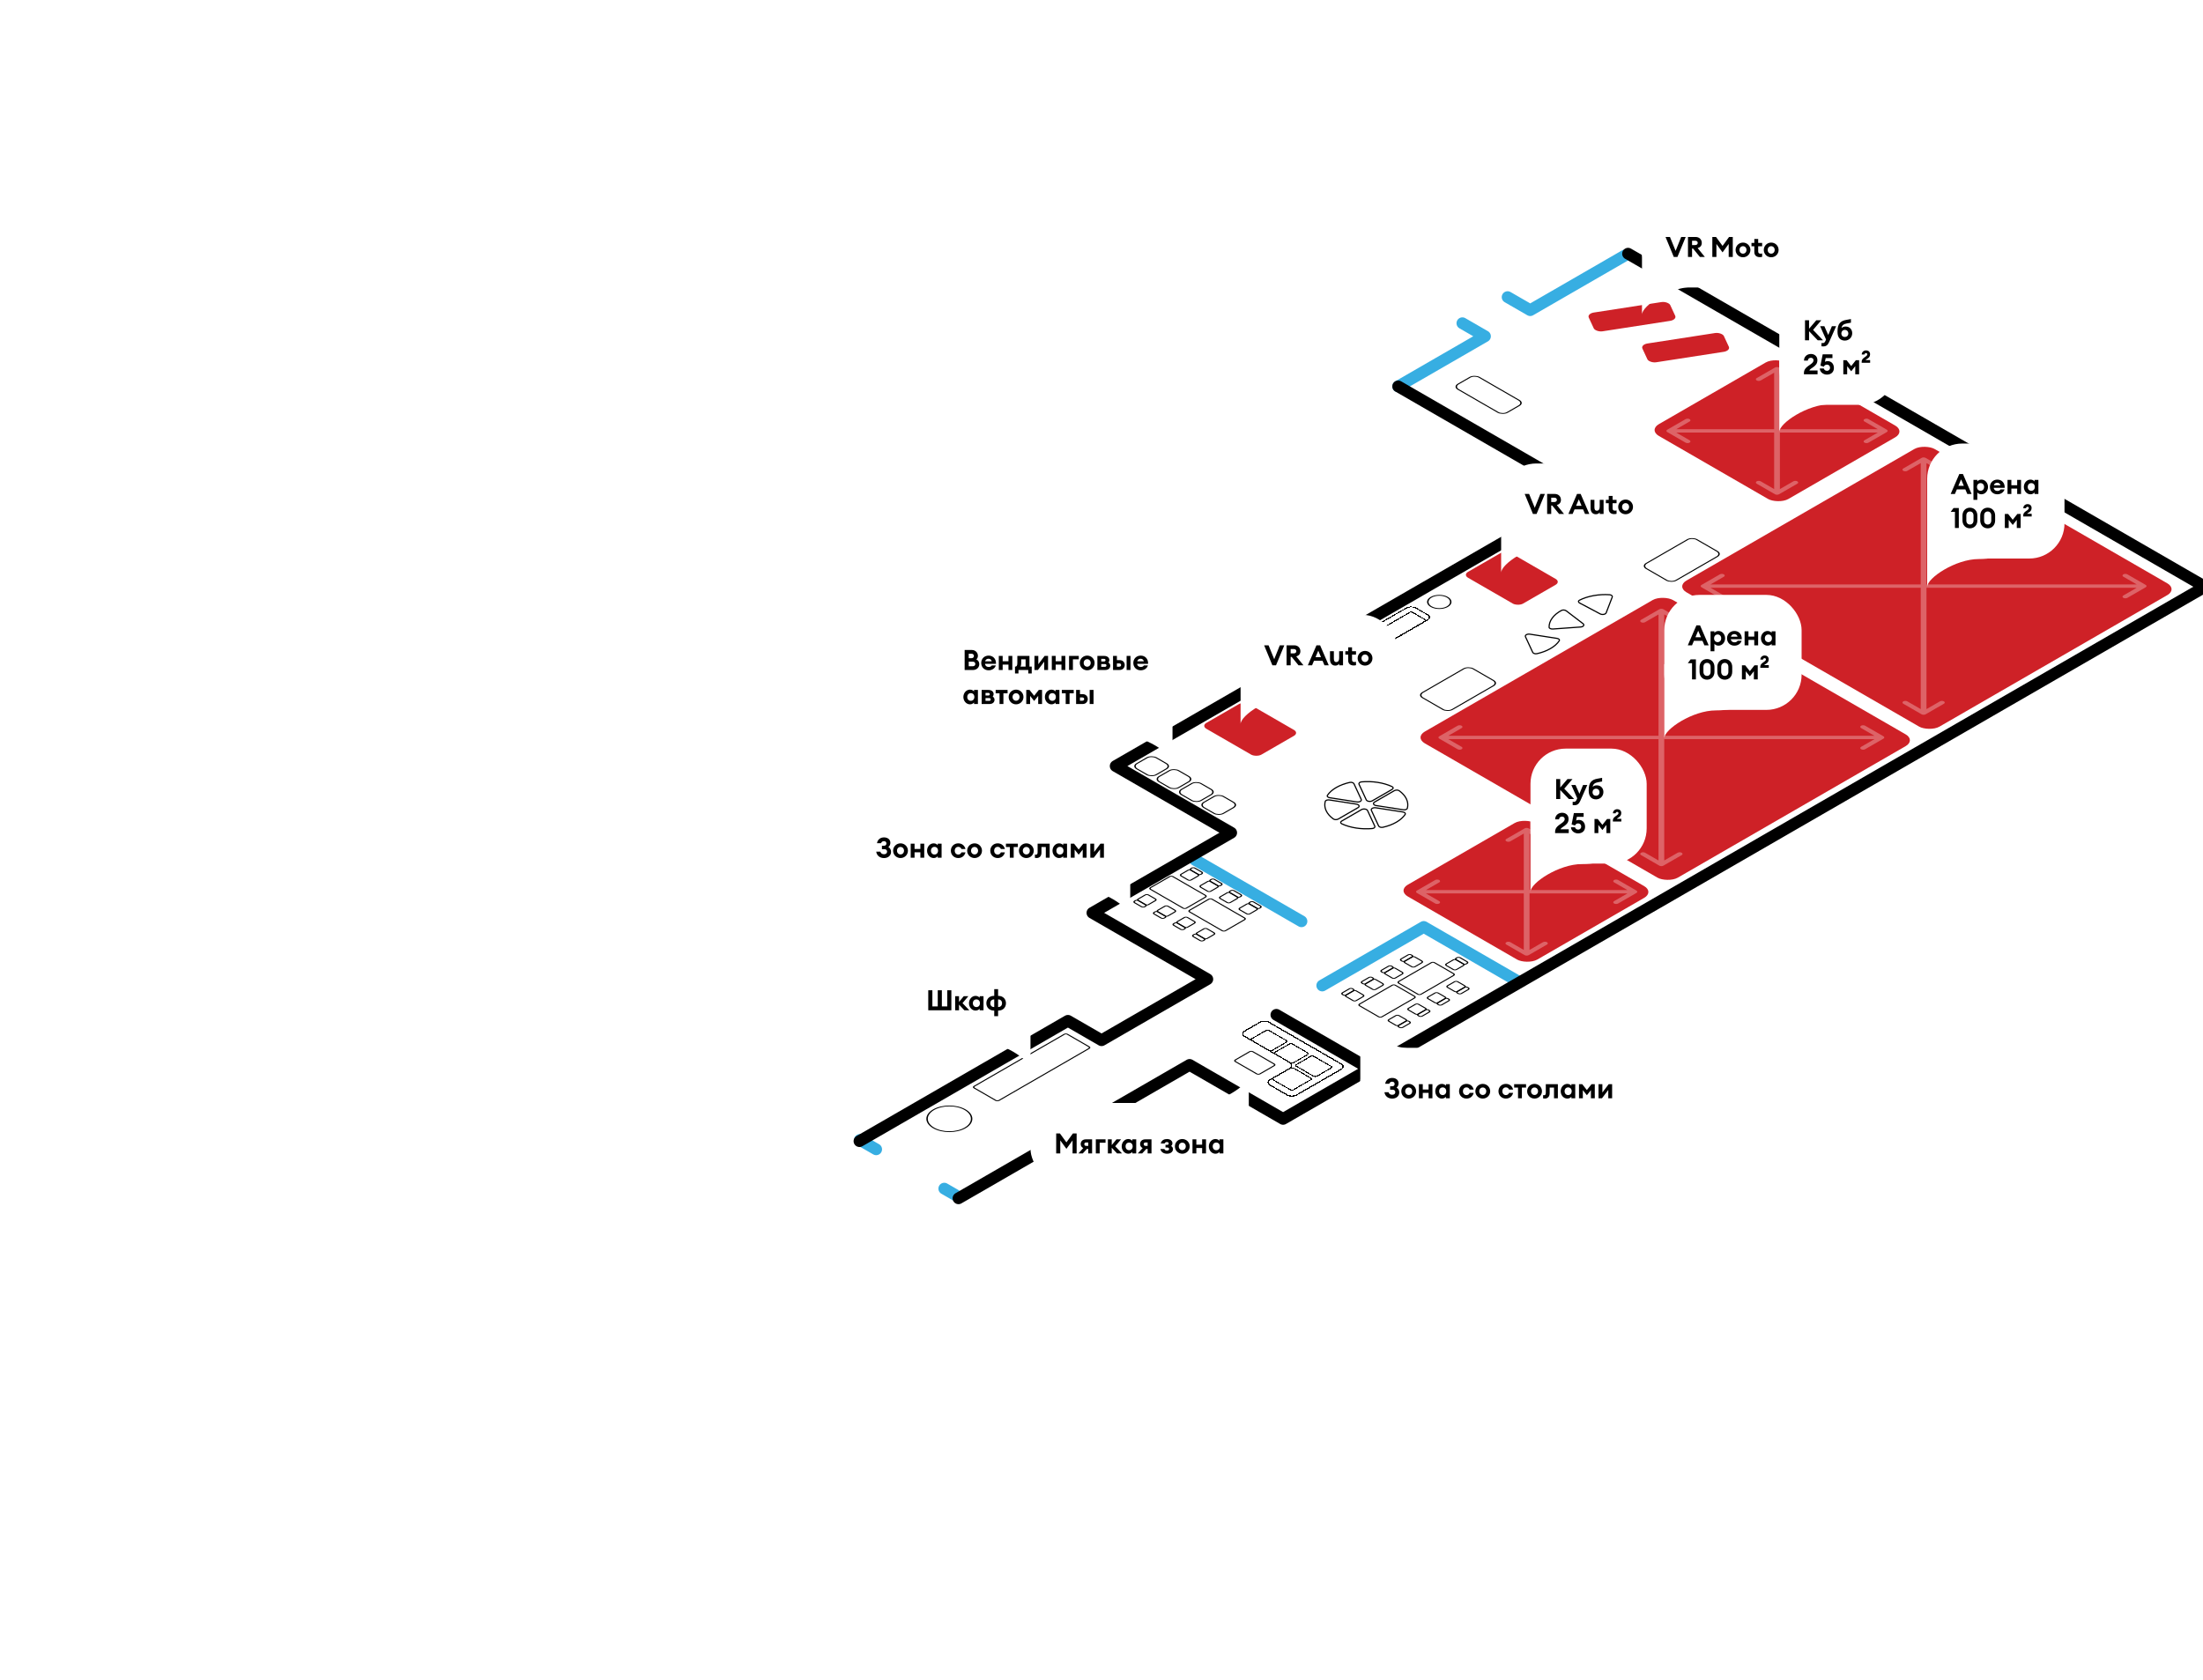 <svg width="1877" height="1432" viewBox="0 0 1877 1432" fill="none" xmlns="http://www.w3.org/2000/svg">
<path d="M732.657 971.5L746.514 979.5M804.538 1013L814.064 1018.5" stroke="#37AEE2" stroke-width="10" stroke-linecap="round" stroke-linejoin="round"/>
<path d="M1191.27 329.294L1265.24 286.588L1245.97 275.463M1284.51 253.208L1303.78 264.333L1384.52 217.718" stroke="#37AEE2" stroke-width="10" stroke-linecap="round" stroke-linejoin="round"/>
<path d="M1126.58 839.899L1213.05 789.976L1292.21 835.678M1018.27 732.855L1108.88 785.172" stroke="#37AEE2" stroke-width="10" stroke-linecap="round" stroke-linejoin="round"/>
<path d="M1191.27 329.294L1351.15 421.6L950.574 652.871L1049 709.698L930.757 777.967L1028.66 834.493L938.547 886.521L909.904 869.985L732.277 972.538M1387.13 216.214L1878.74 500.049L1167.18 910.871M816.643 1021.25L1013.54 907.566L1093.22 953.569L1167.18 910.871M1167.18 910.871L1087.5 864.868" stroke="black" stroke-width="10" stroke-linecap="round" stroke-linejoin="round"/>
<rect width="244.203" height="248.957" rx="10" transform="matrix(0.866 -0.5 0.866 0.5 1205.27 628.496)" fill="#CE2127"/>
<rect width="244.203" height="248.957" rx="10" transform="matrix(0.866 -0.5 0.866 0.5 1428.22 499.779)" fill="#CE2127"/>
<rect width="125.109" height="127.485" rx="10" transform="matrix(0.866 -0.5 0.866 0.5 1404.69 366.5)" fill="#CE2127"/>
<rect width="125.109" height="127.485" rx="10" transform="matrix(0.866 -0.5 0.866 0.5 1190.78 759)" fill="#CE2127"/>
<rect x="0.866" width="49.525" height="29.067" rx="4.5" transform="matrix(0.866 -0.5 0.866 0.5 1398.13 482.773)" stroke="black"/>
<rect x="0.866" width="49.525" height="29.067" rx="4.5" transform="matrix(0.866 -0.5 0.866 0.5 1207.48 592.845)" stroke="black"/>
<rect width="58.651" height="23.442" rx="5" transform="matrix(1.183 -0.183 0.317 0.683 1352.08 267.262)" fill="#CE2127"/>
<rect width="58.651" height="23.442" rx="5" transform="matrix(1.183 -0.183 0.317 0.683 1397.78 293.649)" fill="#CE2127"/>
<rect x="0.866" width="20.654" height="48.31" rx="4.5" transform="matrix(0.866 -0.5 0.866 0.5 1237.74 330.024)" stroke="black"/>
<rect width="42.104" height="54.121" rx="5" transform="matrix(0.866 -0.5 0.866 0.5 1246.44 489.866)" fill="#CE2127"/>
<rect width="42.104" height="54.121" rx="5" transform="matrix(0.866 -0.5 0.866 0.5 1023.5 618.584)" fill="#CE2127"/>
<rect x="0.866" width="91.629" height="24.256" rx="1.5" transform="matrix(0.866 -0.5 0.866 0.5 828.036 926.933)" stroke="black"/>
<g filter="url(#filter0_d_1023_4291)">
<rect x="0.866" width="54.337" height="20.648" rx="4.5" transform="matrix(0.866 -0.5 0.866 0.5 1096.5 576.933)" stroke="black" shape-rendering="crispEdges"/>
</g>
<g filter="url(#filter1_d_1023_4291)">
<rect x="0.866" width="43" height="15" rx="1.5" transform="matrix(0.866 -0.5 0.866 0.5 1106.35 576.658)" stroke="black" shape-rendering="crispEdges"/>
</g>
<g filter="url(#filter2_d_1023_4291)">
<rect x="0.866" width="54.337" height="20.648" rx="4.5" transform="matrix(0.866 -0.5 0.866 0.5 1154.53 543.433)" stroke="black" shape-rendering="crispEdges"/>
</g>
<g filter="url(#filter3_d_1023_4291)">
<rect x="0.866" width="43" height="15" rx="1.5" transform="matrix(0.866 -0.5 0.866 0.5 1164.37 543.158)" stroke="black" shape-rendering="crispEdges"/>
</g>
<path d="M1309.51 557.091C1308 557.428 1306.33 556.892 1305.89 555.938L1299.72 542.638C1299.11 541.323 1301.19 540.12 1303.46 540.473L1326.5 544.036C1328.15 544.292 1329.08 545.258 1328.5 546.129C1326.88 548.545 1324.38 550.81 1321 552.761C1317.62 554.712 1313.7 556.155 1309.51 557.091Z" stroke="black"/>
<path d="M1330.33 520.281C1331.51 519.641 1333.41 519.775 1334.44 520.562L1348.82 531.548C1350.24 532.634 1349.09 534.201 1346.75 534.368L1323.08 536.064C1321.38 536.186 1319.89 535.492 1319.87 534.557C1319.8 531.967 1320.64 529.326 1322.5 526.785C1324.36 524.245 1327.06 522.056 1330.33 520.281Z" stroke="black"/>
<path d="M1178.23 705.048C1176.72 705.385 1175.05 704.849 1174.61 703.895L1168.43 690.594C1167.82 689.28 1169.91 688.077 1172.18 688.429L1195.22 691.993C1196.87 692.249 1197.8 693.215 1197.22 694.086C1195.6 696.502 1193.1 698.767 1189.72 700.718C1186.34 702.669 1182.42 704.112 1178.23 705.048Z" stroke="black"/>
<path d="M1131.01 677.783C1130.42 678.654 1131.35 679.62 1133 679.876L1156.04 683.439C1158.32 683.792 1160.4 682.589 1159.79 681.274L1153.62 667.973C1153.18 667.02 1151.5 666.484 1149.99 666.821C1145.81 667.757 1141.88 669.2 1138.51 671.151C1135.13 673.102 1132.63 675.367 1131.01 677.783Z" stroke="black"/>
<path d="M1143.26 702.114C1142 701.528 1141.97 700.424 1143.18 699.726L1160.04 689.986C1161.71 689.024 1164.56 689.464 1165.17 690.779L1171.34 704.08C1171.78 705.034 1170.79 705.981 1169.19 706.124C1164.76 706.522 1160.11 706.406 1155.5 705.692C1150.88 704.978 1146.76 703.738 1143.26 702.114Z" stroke="black"/>
<path d="M1160.07 666.346C1158.47 666.489 1157.49 667.437 1157.93 668.39L1164.1 681.692C1164.71 683.006 1167.55 683.446 1169.22 682.484L1186.09 672.745C1187.3 672.046 1187.26 670.942 1186 670.356C1182.51 668.732 1178.38 667.492 1173.77 666.778C1169.15 666.065 1164.51 665.948 1160.07 666.346Z" stroke="black"/>
<path d="M1129.14 683.001C1129.39 682.077 1131.03 681.509 1132.68 681.764L1155.72 685.326C1158 685.678 1158.76 687.321 1157.09 688.283L1140.22 698.021C1139.02 698.719 1137.1 698.701 1136.09 697.973C1133.27 695.955 1131.13 693.573 1129.89 690.908C1128.65 688.244 1128.45 685.561 1129.14 683.001Z" stroke="black"/>
<path d="M1192.14 673.896C1191.12 673.168 1189.21 673.149 1188 673.848L1171.13 683.585C1169.46 684.548 1170.23 686.191 1172.5 686.543L1195.54 690.105C1197.19 690.36 1198.83 689.791 1199.08 688.868C1199.77 686.308 1199.57 683.625 1198.33 680.96C1197.1 678.296 1194.95 675.914 1192.14 673.896Z" stroke="black"/>
<path d="M1371.37 506.856C1372.97 506.959 1374.03 507.882 1373.66 508.845L1368.48 522.289C1367.97 523.617 1365.16 524.128 1363.42 523.208L1345.85 513.899C1344.59 513.232 1344.54 512.127 1345.76 511.51C1349.13 509.8 1353.16 508.459 1357.72 507.63C1362.27 506.802 1366.91 506.569 1371.37 506.856Z" stroke="black"/>
<g filter="url(#filter4_d_1023_4291)">
<path d="M1073.44 871.25C1075.59 870.007 1079.08 870.007 1081.23 871.25L1081.35 871.319L1081.47 871.388L1081.59 871.457L1081.71 871.526L1081.83 871.595L1081.95 871.664L1082.07 871.733L1082.19 871.803L1082.31 871.872L1082.43 871.941L1082.55 872.01L1082.67 872.079L1082.79 872.148L1082.91 872.217L1083.03 872.286L1083.15 872.355L1083.27 872.424L1083.39 872.494L1083.51 872.563L1083.63 872.632L1083.75 872.701L1083.87 872.77L1083.99 872.839L1084.11 872.908L1084.22 872.977L1084.34 873.047L1084.46 873.116L1084.58 873.185L1084.7 873.254L1084.82 873.323L1084.94 873.392L1085.06 873.462L1085.18 873.531L1085.3 873.6L1085.42 873.669L1085.54 873.738L1085.66 873.807L1085.78 873.877L1085.9 873.946L1086.02 874.015L1086.14 874.084L1086.26 874.153L1086.38 874.222L1086.5 874.292L1086.62 874.361L1086.74 874.43L1086.86 874.499L1086.98 874.568L1087.1 874.638L1087.22 874.707L1087.34 874.776L1087.46 874.845L1087.58 874.914L1087.7 874.984L1087.82 875.053L1087.94 875.122L1088.06 875.191L1088.18 875.261L1088.3 875.33L1088.42 875.399L1088.54 875.468L1088.66 875.537L1088.78 875.607L1088.9 875.676L1089.02 875.745L1089.14 875.814L1089.26 875.884L1089.38 875.953L1089.5 876.022L1089.62 876.091L1089.74 876.161L1089.86 876.23L1089.98 876.299L1090.1 876.368L1090.22 876.438L1090.34 876.507L1090.46 876.576L1090.58 876.646L1090.7 876.715L1090.82 876.784L1090.94 876.853L1091.06 876.923L1091.18 876.992L1091.3 877.061L1091.42 877.13L1091.54 877.2L1091.66 877.269L1091.78 877.338L1091.9 877.408L1092.02 877.477L1092.14 877.546L1092.26 877.616L1092.38 877.685L1092.5 877.754L1092.62 877.823L1092.74 877.893L1092.86 877.962L1092.98 878.031L1093.1 878.101L1093.22 878.17L1093.34 878.239L1093.46 878.309L1093.58 878.378L1093.7 878.447L1093.82 878.517L1093.94 878.586L1094.06 878.655L1094.18 878.725L1094.3 878.794L1094.42 878.863L1094.54 878.933L1094.66 879.002L1094.78 879.071L1094.9 879.141L1095.02 879.21L1095.14 879.279L1095.26 879.349L1095.38 879.418L1095.5 879.487L1095.62 879.557L1095.74 879.626L1095.86 879.696L1095.98 879.765L1096.1 879.834L1096.22 879.904L1096.34 879.973L1096.46 880.042L1096.58 880.112L1096.7 880.181L1096.82 880.251L1096.94 880.32L1097.06 880.389L1097.18 880.459L1097.3 880.528L1097.42 880.597L1097.54 880.667L1097.66 880.736L1097.78 880.806L1097.9 880.875L1098.02 880.944L1098.14 881.014L1098.26 881.083L1098.38 881.152L1098.5 881.222L1098.62 881.291L1098.74 881.361L1098.87 881.43L1098.99 881.499L1099.11 881.569L1099.23 881.638L1099.35 881.708L1099.47 881.777L1099.59 881.846L1099.71 881.916L1099.83 881.985L1099.95 882.055L1100.07 882.124L1100.19 882.194L1100.31 882.263L1100.43 882.332L1100.55 882.402L1100.67 882.471L1100.79 882.541L1100.91 882.61L1101.03 882.679L1101.15 882.749L1101.27 882.818L1101.39 882.888L1101.51 882.957L1101.63 883.027L1101.75 883.096L1101.87 883.165L1101.99 883.235L1102.11 883.304L1102.23 883.374L1102.35 883.443L1102.47 883.513L1102.59 883.582L1102.71 883.651L1102.83 883.721L1102.95 883.79L1103.07 883.86L1103.19 883.929L1103.31 883.999L1103.43 884.068L1103.55 884.138L1103.67 884.207L1103.8 884.276L1103.92 884.346L1104.04 884.415L1104.16 884.485L1104.28 884.554L1104.4 884.624L1104.52 884.693L1104.64 884.763L1104.76 884.832L1104.88 884.901L1105 884.971L1105.12 885.04L1105.24 885.11L1105.36 885.179L1105.48 885.249L1105.6 885.318L1105.72 885.388L1105.84 885.457L1105.96 885.527L1106.08 885.596L1106.2 885.665L1106.32 885.735L1106.44 885.804L1106.56 885.874L1106.68 885.943L1106.8 886.013L1106.92 886.082L1107.04 886.152L1107.16 886.221L1107.28 886.291L1107.4 886.36L1107.52 886.43L1107.64 886.499L1107.77 886.569L1107.89 886.638L1108.01 886.707L1108.13 886.777L1108.25 886.846L1108.37 886.916L1108.49 886.985L1108.61 887.055L1108.73 887.124L1108.85 887.194L1108.97 887.263L1109.09 887.333L1109.21 887.402L1109.33 887.472L1109.45 887.541L1109.57 887.611L1109.69 887.68L1109.81 887.749L1109.93 887.819L1110.05 887.888L1110.17 887.958L1110.29 888.027L1110.41 888.097L1110.53 888.166L1110.65 888.236L1110.77 888.305L1110.89 888.375L1111.01 888.444L1111.13 888.514L1111.25 888.583L1111.37 888.653L1111.5 888.722L1111.62 888.792L1111.74 888.861L1111.86 888.931L1111.98 889L1112.1 889.069L1112.22 889.139L1112.34 889.208L1112.46 889.278L1112.58 889.347L1112.7 889.417L1112.82 889.486L1112.94 889.556L1113.06 889.625L1113.18 889.695L1113.3 889.764L1113.42 889.834L1113.54 889.903L1113.66 889.973L1113.78 890.042L1113.9 890.112L1114.02 890.181L1114.14 890.251L1114.26 890.32L1114.38 890.389L1114.5 890.459L1114.62 890.528L1114.74 890.598L1114.86 890.667L1114.98 890.737L1115.11 890.806L1115.23 890.876L1115.35 890.945L1115.47 891.015L1115.59 891.084L1115.71 891.154L1115.83 891.223L1115.95 891.293L1116.07 891.362L1116.19 891.431L1116.31 891.501L1116.43 891.57L1116.55 891.64L1116.67 891.709L1116.79 891.779L1116.91 891.848L1117.03 891.918L1117.15 891.987L1117.27 892.057L1117.39 892.126L1117.51 892.196L1117.63 892.265L1117.75 892.335L1117.87 892.404L1117.99 892.473L1118.11 892.543L1118.23 892.612L1118.35 892.682L1118.47 892.751L1118.59 892.821L1118.71 892.89L1118.83 892.96L1118.96 893.029L1119.08 893.099L1119.2 893.168L1119.32 893.237L1119.44 893.307L1119.56 893.376L1119.68 893.446L1119.8 893.515L1119.92 893.585L1120.04 893.654L1120.16 893.724L1120.28 893.793L1120.4 893.862L1120.52 893.932L1120.64 894.001L1120.76 894.071L1120.88 894.14L1121 894.21L1121.12 894.279L1121.24 894.349L1121.36 894.418L1121.48 894.487L1121.6 894.557L1121.72 894.626L1121.84 894.696L1121.96 894.765L1122.08 894.835L1122.2 894.904L1122.32 894.973L1122.44 895.043L1122.56 895.112L1122.68 895.182L1122.8 895.251L1122.92 895.321L1123.04 895.39L1123.16 895.459L1123.28 895.529L1123.41 895.598L1123.53 895.668L1123.65 895.737L1123.77 895.806L1123.89 895.876L1124.01 895.945L1124.13 896.015L1124.25 896.084L1124.37 896.154L1124.49 896.223L1124.61 896.292L1124.73 896.362L1124.85 896.431L1124.97 896.501L1125.09 896.57L1125.21 896.639L1125.33 896.709L1125.45 896.778L1125.57 896.848L1125.69 896.917L1125.81 896.986L1125.93 897.056L1126.05 897.125L1126.17 897.194L1126.29 897.264L1126.41 897.333L1126.53 897.403L1126.65 897.472L1126.77 897.541L1126.89 897.611L1127.01 897.68L1127.13 897.749L1127.25 897.819L1127.37 897.888L1127.49 897.958L1127.61 898.027L1127.73 898.096L1127.85 898.166L1127.97 898.235L1128.09 898.304L1128.21 898.374L1128.33 898.443L1128.45 898.513L1128.57 898.582L1128.69 898.651L1128.81 898.721L1128.93 898.79L1129.05 898.859L1129.17 898.929L1129.29 898.998L1129.41 899.067L1129.53 899.137L1129.65 899.206L1129.77 899.275L1129.89 899.345L1130.01 899.414L1130.13 899.483L1130.25 899.553L1130.37 899.622L1130.49 899.691L1130.61 899.761L1130.73 899.83L1130.85 899.899L1130.97 899.969L1131.09 900.038L1131.21 900.107L1131.33 900.177L1131.45 900.246L1131.57 900.315L1131.69 900.384L1131.82 900.454L1131.94 900.523L1132.06 900.592L1132.18 900.662L1132.3 900.731L1132.42 900.8L1132.54 900.87L1132.66 900.939L1132.78 901.008L1132.9 901.077L1133.02 901.147L1133.14 901.216L1133.26 901.285L1133.38 901.354L1133.5 901.424L1133.62 901.493L1133.74 901.562L1133.86 901.632L1133.98 901.701L1134.1 901.77L1134.21 901.839L1134.33 901.909L1134.45 901.978L1134.57 902.047L1134.69 902.116L1134.81 902.186L1134.93 902.255L1135.05 902.324L1135.17 902.393L1135.29 902.463L1135.41 902.532L1135.53 902.601L1135.65 902.67L1135.77 902.739L1135.89 902.809L1136.01 902.878L1136.13 902.947L1136.25 903.016L1136.37 903.086L1136.49 903.155L1136.61 903.224L1136.73 903.293L1136.85 903.362L1136.97 903.432L1137.09 903.501L1137.21 903.57L1137.33 903.639L1137.45 903.708L1137.57 903.778L1137.69 903.847L1137.81 903.916L1137.93 903.985L1138.05 904.054L1138.17 904.123L1138.29 904.193L1138.41 904.262L1138.53 904.331L1138.65 904.4L1138.77 904.469L1138.89 904.538L1139.01 904.608L1139.13 904.677L1139.25 904.746L1139.37 904.815L1139.49 904.884L1139.61 904.953L1139.73 905.023L1139.85 905.092L1139.97 905.161L1140.09 905.23L1140.21 905.299L1140.33 905.368L1140.45 905.437L1140.57 905.506L1140.69 905.576L1140.81 905.645L1140.93 905.714L1141.05 905.783L1141.17 905.852L1141.28 905.921L1141.4 905.99L1141.52 906.059L1141.64 906.128L1141.76 906.197L1141.88 906.267L1142 906.336L1142.12 906.405L1142.24 906.474L1142.36 906.543L1142.48 906.612L1142.6 906.681L1142.72 906.75C1144.87 907.993 1144.87 910.007 1142.72 911.25L1104.62 933.25C1102.46 934.493 1098.98 934.494 1096.82 933.251L1096.79 933.235L1096.77 933.218L1096.74 933.202L1096.71 933.185L1096.68 933.169L1096.65 933.152L1096.62 933.136L1096.59 933.119L1096.57 933.103L1096.54 933.086L1096.51 933.069L1096.48 933.053L1096.45 933.036L1096.42 933.02L1096.39 933.003L1096.36 932.986L1096.34 932.97L1096.31 932.953L1096.28 932.936L1096.25 932.919L1096.22 932.903L1096.19 932.886L1096.16 932.869L1096.13 932.852L1096.1 932.836L1096.07 932.819L1096.05 932.802L1096.02 932.785L1095.99 932.768L1095.96 932.752L1095.93 932.735L1095.9 932.718L1095.87 932.701L1095.84 932.684L1095.81 932.667L1095.78 932.65L1095.75 932.633L1095.72 932.616L1095.69 932.599L1095.67 932.583L1095.64 932.566L1095.61 932.549L1095.58 932.532L1095.55 932.515L1095.52 932.498L1095.49 932.481L1095.46 932.464L1095.43 932.447L1095.4 932.429L1095.37 932.412L1095.34 932.395L1095.31 932.378L1095.28 932.361L1095.25 932.344L1095.22 932.327L1095.19 932.31L1095.16 932.293L1095.13 932.276L1095.1 932.258L1095.07 932.241L1095.04 932.224L1095.01 932.207L1094.98 932.19L1094.95 932.173L1094.93 932.155L1094.9 932.138L1094.87 932.121L1094.84 932.104L1094.81 932.086L1094.78 932.069L1094.75 932.052L1094.72 932.035L1094.69 932.017L1094.66 932L1094.63 931.983L1094.6 931.966L1094.57 931.948L1094.54 931.931L1094.51 931.914L1094.48 931.896L1094.45 931.879L1094.42 931.862L1094.39 931.844L1094.36 931.827L1094.33 931.81L1094.3 931.792L1094.27 931.775L1094.24 931.757L1094.21 931.74L1094.18 931.723L1094.15 931.705L1094.12 931.688L1094.09 931.67L1094.06 931.653L1094.02 931.636L1093.99 931.618L1093.96 931.601L1093.93 931.583L1093.9 931.566L1093.87 931.548L1093.84 931.531L1093.81 931.513L1093.78 931.496L1093.75 931.478L1093.72 931.461L1093.69 931.443L1093.66 931.426L1093.63 931.408L1093.6 931.391L1093.57 931.373L1093.54 931.356L1093.51 931.338L1093.48 931.321L1093.45 931.303L1093.42 931.286L1093.39 931.268L1093.36 931.25L1093.33 931.233L1093.3 931.215L1093.27 931.198L1093.24 931.18L1093.21 931.163L1093.18 931.145L1093.14 931.127L1093.11 931.11L1093.08 931.092L1093.05 931.075L1093.02 931.057L1092.99 931.039L1092.96 931.022L1092.93 931.004L1092.9 930.987L1092.87 930.969L1092.84 930.951L1092.81 930.934L1092.78 930.916L1092.75 930.898L1092.72 930.881L1092.69 930.863L1092.66 930.845L1092.63 930.828L1092.6 930.81L1092.56 930.792L1092.53 930.775L1092.5 930.757L1092.47 930.74L1092.44 930.722L1092.41 930.704L1092.38 930.686L1092.35 930.669L1092.32 930.651L1092.29 930.633L1092.26 930.616L1092.23 930.598L1092.2 930.58L1092.17 930.563L1092.14 930.545L1092.11 930.527L1092.07 930.51L1092.04 930.492L1092.01 930.474L1091.98 930.457L1091.95 930.439L1091.92 930.421L1091.89 930.403L1091.86 930.386L1091.83 930.368L1091.8 930.35L1091.77 930.333L1091.74 930.315L1091.71 930.297L1091.68 930.28L1091.65 930.262L1091.61 930.244L1091.58 930.226L1091.55 930.209L1091.52 930.191L1091.49 930.173L1091.46 930.156L1091.43 930.138L1091.4 930.12L1091.37 930.102L1091.34 930.085L1091.31 930.067L1091.28 930.049L1091.25 930.032L1091.22 930.014L1091.19 929.996L1091.15 929.979L1091.12 929.961L1091.09 929.943L1091.06 929.925L1091.03 929.908L1091 929.89L1090.97 929.872L1090.94 929.855L1090.91 929.837L1090.88 929.819L1090.85 929.802L1090.82 929.784L1090.79 929.766L1090.76 929.748L1090.73 929.731L1090.7 929.713L1090.66 929.695L1090.63 929.678L1090.6 929.66L1090.57 929.642L1090.54 929.625L1090.51 929.607L1090.48 929.589L1090.45 929.572L1090.42 929.554L1090.39 929.536L1090.36 929.519L1090.33 929.501L1090.3 929.483L1090.27 929.466L1090.24 929.448L1090.21 929.43L1090.17 929.413L1090.14 929.395L1090.11 929.378L1090.08 929.36L1090.05 929.342L1090.02 929.325L1089.99 929.307L1089.96 929.289L1089.93 929.272L1089.9 929.254L1089.87 929.237L1089.84 929.219L1089.81 929.201L1089.78 929.184L1089.75 929.166L1089.72 929.149L1089.69 929.131L1089.66 929.114L1089.63 929.096L1089.6 929.078L1089.57 929.061L1089.54 929.043L1089.5 929.026L1089.47 929.008L1089.44 928.991L1089.41 928.973L1089.38 928.956L1089.35 928.938L1089.32 928.921L1089.29 928.903L1089.26 928.886L1089.23 928.868L1089.2 928.851L1089.17 928.833L1089.14 928.816L1089.11 928.798L1089.08 928.781L1089.05 928.763L1089.02 928.746L1088.99 928.728L1088.96 928.711L1088.93 928.694L1088.9 928.676L1088.87 928.659L1088.84 928.641L1088.81 928.624L1088.78 928.606L1088.75 928.589L1088.72 928.572L1088.69 928.554L1088.66 928.537L1088.63 928.52L1088.6 928.502L1088.57 928.485L1088.54 928.468L1088.51 928.45L1088.48 928.433L1088.45 928.416L1088.42 928.398L1088.39 928.381L1088.36 928.364L1088.33 928.346L1088.3 928.329L1088.27 928.312L1088.24 928.295L1088.21 928.277L1088.18 928.26L1088.15 928.243L1088.12 928.226L1088.09 928.208L1088.06 928.191L1088.03 928.174L1088 928.157L1087.97 928.14L1087.94 928.122L1087.91 928.105L1087.88 928.088L1087.85 928.071L1087.82 928.054L1087.79 928.037L1087.76 928.02L1087.73 928.002L1087.7 927.985L1087.67 927.968L1087.64 927.951L1087.61 927.934L1087.58 927.917L1087.55 927.9L1087.53 927.883L1087.5 927.866L1087.47 927.849L1087.44 927.832L1087.41 927.815L1087.38 927.798L1087.35 927.781L1087.32 927.764L1087.29 927.747L1087.26 927.73L1087.23 927.713L1087.2 927.696L1087.17 927.679L1087.14 927.662L1087.11 927.645L1087.08 927.629L1087.06 927.612L1087.03 927.595L1087 927.578L1086.97 927.561L1086.94 927.544L1086.91 927.528L1086.88 927.511L1086.85 927.494L1086.82 927.477L1086.79 927.46L1086.76 927.444L1086.74 927.427L1086.71 927.41L1086.68 927.394L1086.65 927.377L1086.62 927.36L1086.59 927.344L1086.56 927.327L1086.53 927.31L1086.5 927.294L1086.48 927.277L1086.45 927.26L1086.42 927.244L1086.39 927.227L1086.36 927.211L1086.33 927.194L1086.3 927.178L1086.27 927.161L1086.25 927.144L1086.22 927.128L1086.19 927.112L1086.16 927.095L1086.13 927.079L1086.1 927.062L1086.07 927.046L1086.05 927.029L1086.02 927.013L1085.99 926.997L1085.96 926.98L1085.93 926.964L1085.9 926.947L1085.88 926.931L1085.85 926.915L1085.82 926.899L1085.79 926.882L1085.76 926.866L1085.74 926.85L1085.71 926.833L1085.68 926.817L1085.65 926.801L1085.62 926.785L1085.6 926.769L1085.57 926.753L1085.54 926.736L1085.51 926.72L1085.48 926.704L1085.46 926.688L1085.43 926.672L1085.4 926.656L1085.37 926.64L1085.34 926.624L1085.32 926.608L1085.29 926.592L1085.26 926.576L1085.23 926.56L1085.21 926.544L1085.18 926.528L1085.15 926.512L1085.12 926.496L1085.1 926.48L1085.07 926.464L1085.04 926.449L1085.01 926.433L1084.99 926.417L1084.96 926.401L1084.93 926.385L1084.9 926.37L1084.88 926.354L1084.85 926.338L1084.82 926.322L1084.79 926.307L1084.77 926.291L1084.74 926.275L1084.71 926.26L1084.69 926.244L1084.66 926.228L1084.63 926.213L1084.61 926.197L1084.58 926.182L1084.55 926.166L1084.52 926.151L1084.5 926.135L1084.47 926.12L1084.44 926.104L1084.42 926.089L1084.39 926.073L1084.36 926.058L1084.34 926.043L1084.31 926.027L1084.28 926.012L1084.26 925.997L1084.23 925.981L1084.21 925.966L1084.18 925.951L1084.15 925.936L1084.13 925.92L1084.1 925.905L1084.07 925.89L1084.05 925.875L1084.02 925.86L1083.99 925.845L1083.97 925.829L1083.94 925.814L1083.92 925.799L1083.89 925.784L1083.86 925.769L1083.84 925.754L1083.81 925.739L1083.79 925.724L1083.76 925.709L1083.73 925.694L1083.71 925.68L1083.68 925.665L1083.66 925.65L1083.63 925.635L1083.61 925.62L1083.58 925.605L1083.55 925.591L1083.53 925.576L1083.5 925.561L1083.48 925.546L1083.45 925.532L1083.43 925.517L1083.4 925.503L1083.38 925.488L1083.35 925.473L1083.33 925.459L1083.3 925.444L1083.28 925.43L1083.25 925.415L1083.23 925.401L1083.2 925.386L1083.18 925.372L1083.15 925.357L1083.13 925.343L1083.1 925.329L1083.08 925.314L1083.05 925.3L1083.03 925.286L1083 925.271L1082.98 925.257L1082.95 925.243L1082.93 925.229L1082.9 925.214L1082.88 925.2L1082.85 925.186L1082.83 925.172L1082.81 925.158L1082.78 925.144L1082.76 925.13L1082.73 925.116L1082.71 925.102L1082.68 925.088L1082.66 925.074L1082.64 925.06L1082.61 925.046L1082.59 925.032L1082.56 925.018L1082.54 925.005L1082.52 924.991L1082.49 924.977L1082.47 924.963L1082.44 924.95L1082.42 924.936L1082.4 924.922L1082.37 924.909L1082.35 924.895L1082.33 924.881L1082.3 924.868L1082.28 924.854L1082.26 924.841L1082.23 924.827L1082.21 924.814L1082.19 924.8L1082.16 924.787L1082.14 924.774L1082.12 924.76L1082.09 924.747C1079.94 923.505 1079.95 921.493 1082.1 920.25L1098.55 910.75C1101.18 909.231 1101.18 906.769 1098.55 905.25L1060.45 883.25C1058.3 882.007 1058.3 879.993 1060.45 878.75L1073.44 871.25Z" stroke="black" shape-rendering="crispEdges"/>
</g>
<g filter="url(#filter5_d_1023_4291)">
<rect x="0.866" width="17" height="20" rx="1.5" transform="matrix(0.866 -0.5 0.866 0.5 1064.46 886.433)" stroke="black" shape-rendering="crispEdges"/>
</g>
<g filter="url(#filter6_d_1023_4291)">
<rect x="0.866" width="17" height="18" rx="1.5" transform="matrix(0.866 -0.5 0.866 0.5 1084.38 897.933)" stroke="black" shape-rendering="crispEdges"/>
</g>
<g filter="url(#filter7_d_1023_4291)">
<rect x="0.866" width="17" height="20" rx="1.5" transform="matrix(0.866 -0.5 0.866 0.5 1102.57 908.433)" stroke="black" shape-rendering="crispEdges"/>
</g>
<g filter="url(#filter8_d_1023_4291)">
<rect x="0.866" width="20" height="20" rx="1.5" transform="matrix(0.866 -0.5 0.866 0.5 1082.65 919.933)" stroke="black" shape-rendering="crispEdges"/>
</g>
<rect x="0.866" width="21.856" height="35.081" rx="1.5" transform="matrix(0.866 -0.5 0.866 0.5 978.273 757.648)" stroke="black"/>
<rect x="-8.9407e-08" y="0.5" width="21.851" height="35.089" rx="1.5" transform="matrix(0.866 0.5 -0.866 0.5 1221.29 819.394)" stroke="black"/>
<rect x="0.866" width="21.856" height="35.081" rx="1.5" transform="matrix(0.866 -0.5 0.866 0.5 1011.6 776.891)" stroke="black"/>
<rect x="-8.9407e-08" y="0.5" width="21.851" height="35.089" rx="1.5" transform="matrix(0.866 0.5 -0.866 0.5 1187.95 838.641)" stroke="black"/>
<rect x="0.866" width="9.827" height="9.824" rx="1.5" transform="matrix(0.866 -0.5 0.866 0.5 967.855 767.271)" stroke="black"/>
<rect x="0.866" width="3.812" height="9.824" rx="1.5" transform="matrix(0.866 -0.5 0.866 0.5 964.729 769.075)" stroke="black"/>
<rect x="-8.9407e-08" y="0.5" width="9.824" height="9.827" rx="1.5" transform="matrix(0.866 0.5 -0.866 0.5 1204.62 814.584)" stroke="black"/>
<rect x="-8.9407e-08" y="0.5" width="3.811" height="9.827" rx="1.5" transform="matrix(0.866 0.5 -0.866 0.5 1201.5 812.78)" stroke="black"/>
<rect x="-0.866" y="-4.47035e-08" width="9.827" height="9.824" rx="1.5" transform="matrix(-0.866 0.5 -0.866 -0.5 1247.37 822.582)" stroke="black"/>
<rect x="-0.866" y="-4.47035e-08" width="3.812" height="9.824" rx="1.5" transform="matrix(-0.866 0.5 -0.866 -0.5 1250.49 820.778)" stroke="black"/>
<rect x="-2.98023e-08" y="0.5" width="9.827" height="9.824" rx="1.5" transform="matrix(-0.866 0.5 0.866 0.5 1013.14 740.623)" stroke="black"/>
<rect x="-2.98023e-08" y="0.5" width="3.812" height="9.824" rx="1.5" transform="matrix(-0.866 0.5 0.866 0.5 1016.27 738.818)" stroke="black"/>
<rect x="-0.866" y="-1.49012e-08" width="9.824" height="9.827" rx="1.5" transform="matrix(-0.866 -0.5 -0.866 0.5 1248.4 840.36)" stroke="black"/>
<rect x="-0.866" y="-1.49012e-08" width="3.811" height="9.827" rx="1.5" transform="matrix(-0.866 -0.5 -0.866 0.5 1251.53 842.164)" stroke="black"/>
<rect x="0.866" width="9.827" height="9.824" rx="1.5" transform="matrix(0.866 -0.5 0.866 0.5 984.519 776.892)" stroke="black"/>
<rect x="0.866" width="3.812" height="9.824" rx="1.5" transform="matrix(0.866 -0.5 0.866 0.5 981.394 778.697)" stroke="black"/>
<rect x="-8.9407e-08" y="0.5" width="9.824" height="9.827" rx="1.5" transform="matrix(0.866 0.5 -0.866 0.5 1187.95 824.208)" stroke="black"/>
<rect x="-8.9407e-08" y="0.5" width="3.811" height="9.827" rx="1.5" transform="matrix(0.866 0.5 -0.866 0.5 1184.83 822.403)" stroke="black"/>
<rect x="-2.98023e-08" y="0.5" width="9.827" height="9.824" rx="1.5" transform="matrix(-0.866 0.5 0.866 0.5 1029.81 750.244)" stroke="black"/>
<rect x="-2.98023e-08" y="0.5" width="3.812" height="9.824" rx="1.5" transform="matrix(-0.866 0.5 0.866 0.5 1032.94 748.44)" stroke="black"/>
<rect x="-0.866" y="-1.49012e-08" width="9.824" height="9.827" rx="1.5" transform="matrix(-0.866 -0.5 -0.866 0.5 1231.73 849.984)" stroke="black"/>
<rect x="-0.866" y="-1.49012e-08" width="3.811" height="9.827" rx="1.5" transform="matrix(-0.866 -0.5 -0.866 0.5 1234.86 851.788)" stroke="black"/>
<rect x="0.866" width="9.827" height="9.824" rx="1.5" transform="matrix(0.866 -0.5 0.866 0.5 1001.18 786.514)" stroke="black"/>
<rect x="0.866" width="3.812" height="9.824" rx="1.5" transform="matrix(0.866 -0.5 0.866 0.5 998.059 788.319)" stroke="black"/>
<rect x="-8.9407e-08" y="0.5" width="9.824" height="9.827" rx="1.5" transform="matrix(0.866 0.5 -0.866 0.5 1171.29 833.831)" stroke="black"/>
<rect x="-8.9407e-08" y="0.5" width="3.811" height="9.827" rx="1.5" transform="matrix(0.866 0.5 -0.866 0.5 1168.16 832.027)" stroke="black"/>
<rect x="-2.98023e-08" y="0.5" width="9.827" height="9.824" rx="1.5" transform="matrix(-0.866 0.5 0.866 0.5 1046.47 759.866)" stroke="black"/>
<rect x="-2.98023e-08" y="0.5" width="3.812" height="9.824" rx="1.5" transform="matrix(-0.866 0.5 0.866 0.5 1049.6 758.061)" stroke="black"/>
<rect x="-0.866" y="-1.49012e-08" width="9.824" height="9.827" rx="1.5" transform="matrix(-0.866 -0.5 -0.866 0.5 1215.07 859.607)" stroke="black"/>
<rect x="-0.866" y="-1.49012e-08" width="3.811" height="9.827" rx="1.5" transform="matrix(-0.866 -0.5 -0.866 0.5 1218.19 861.411)" stroke="black"/>
<rect x="0.866" width="9.827" height="9.824" rx="1.5" transform="matrix(0.866 -0.5 0.866 0.5 1017.85 796.136)" stroke="black"/>
<rect x="0.866" width="3.812" height="9.824" rx="1.5" transform="matrix(0.866 -0.5 0.866 0.5 1014.72 797.94)" stroke="black"/>
<rect x="-8.9407e-08" y="0.5" width="9.824" height="9.827" rx="1.5" transform="matrix(0.866 0.5 -0.866 0.5 1154.62 843.455)" stroke="black"/>
<rect x="-8.9407e-08" y="0.5" width="3.811" height="9.827" rx="1.5" transform="matrix(0.866 0.5 -0.866 0.5 1151.49 841.651)" stroke="black"/>
<rect x="-2.98023e-08" y="0.5" width="9.827" height="9.824" rx="1.5" transform="matrix(-0.866 0.5 0.866 0.5 1063.14 769.487)" stroke="black"/>
<rect x="-2.98023e-08" y="0.5" width="3.812" height="9.824" rx="1.5" transform="matrix(-0.866 0.5 0.866 0.5 1066.27 767.683)" stroke="black"/>
<rect x="-0.866" y="-1.49012e-08" width="9.824" height="9.827" rx="1.5" transform="matrix(-0.866 -0.5 -0.866 0.5 1198.4 869.231)" stroke="black"/>
<rect x="-0.866" y="-1.49012e-08" width="3.811" height="9.827" rx="1.5" transform="matrix(-0.866 -0.5 -0.866 0.5 1201.52 871.035)" stroke="black"/>
<circle r="15.5" transform="matrix(0.866 -0.5 0.866 0.5 808.868 953.5)" stroke="black"/>
<rect x="0.866" width="17" height="24" rx="1.5" transform="matrix(0.866 -0.5 0.866 0.5 1050.6 904.433)" stroke="black"/>
<path opacity="0.3" d="M1226.29 627.5C1225.34 628.052 1225.34 628.948 1226.29 629.5L1241.88 638.5C1242.84 639.052 1244.39 639.052 1245.34 638.5C1246.3 637.948 1246.3 637.052 1245.34 636.5L1231.49 628.5L1245.34 620.5C1246.3 619.948 1246.3 619.052 1245.34 618.5C1244.39 617.948 1242.84 617.948 1241.88 618.5L1226.29 627.5ZM1604.75 629.5C1605.7 628.948 1605.7 628.052 1604.75 627.5L1589.16 618.5C1588.2 617.948 1586.65 617.948 1585.69 618.5C1584.74 619.052 1584.74 619.948 1585.69 620.5L1599.55 628.5L1585.69 636.5C1584.74 637.052 1584.74 637.948 1585.69 638.5C1586.65 639.052 1588.2 639.052 1589.16 638.5L1604.75 629.5ZM1417.25 519.25C1416.29 518.698 1414.74 518.698 1413.79 519.25L1398.2 528.25C1397.24 528.802 1397.24 529.698 1398.2 530.25C1399.15 530.802 1400.71 530.802 1401.66 530.25L1415.52 522.25L1429.37 530.25C1430.33 530.802 1431.88 530.802 1432.84 530.25C1433.8 529.698 1433.8 528.802 1432.84 528.25L1417.25 519.25ZM1413.79 737.75C1414.74 738.302 1416.29 738.302 1417.25 737.75L1432.84 728.75C1433.8 728.198 1433.8 727.302 1432.84 726.75C1431.88 726.198 1430.33 726.198 1429.37 726.75L1415.52 734.75L1401.66 726.75C1400.71 726.198 1399.15 726.198 1398.2 726.75C1397.24 727.302 1397.24 728.198 1398.2 728.75L1413.79 737.75ZM1228.02 629.914L1603.01 629.914L1603.01 627.086L1228.02 627.086L1228.02 629.914ZM1413.07 520.25L1413.07 736.75L1417.97 736.75L1417.97 520.25L1413.07 520.25Z" fill="white"/>
<path opacity="0.3" d="M1449.73 498.5C1448.77 499.052 1448.77 499.948 1449.73 500.5L1465.32 509.5C1466.27 510.052 1467.82 510.052 1468.78 509.5C1469.74 508.948 1469.74 508.052 1468.78 507.5L1454.92 499.5L1468.78 491.5C1469.74 490.948 1469.74 490.052 1468.78 489.5C1467.82 488.948 1466.27 488.948 1465.32 489.5L1449.73 498.5ZM1828.18 500.5C1829.14 499.948 1829.14 499.052 1828.18 498.5L1812.59 489.5C1811.63 488.948 1810.08 488.948 1809.13 489.5C1808.17 490.052 1808.17 490.948 1809.13 491.5L1822.98 499.5L1809.13 507.5C1808.17 508.052 1808.17 508.948 1809.13 509.5C1810.08 510.052 1811.63 510.052 1812.59 509.5L1828.18 500.5ZM1640.69 390.25C1639.73 389.698 1638.18 389.698 1637.22 390.25L1621.63 399.25C1620.68 399.802 1620.68 400.698 1621.63 401.25C1622.59 401.802 1624.14 401.802 1625.1 401.25L1638.95 393.25L1652.81 401.25C1653.77 401.802 1655.32 401.802 1656.27 401.25C1657.23 400.698 1657.23 399.802 1656.27 399.25L1640.69 390.25ZM1637.22 608.75C1638.18 609.302 1639.73 609.302 1640.69 608.75L1656.27 599.75C1657.23 599.198 1657.23 598.302 1656.27 597.75C1655.32 597.198 1653.77 597.198 1652.81 597.75L1638.95 605.75L1625.1 597.75C1624.14 597.198 1622.59 597.198 1621.63 597.75C1620.68 598.302 1620.68 599.198 1621.63 599.75L1637.22 608.75ZM1451.46 500.914L1826.45 500.914L1826.45 498.086L1451.46 498.086L1451.46 500.914ZM1636.5 391.25L1636.5 607.75L1641.4 607.75L1641.4 391.25L1636.5 391.25Z" fill="white"/>
<path opacity="0.3" d="M1420.53 366.226C1419.57 366.779 1419.57 367.674 1420.53 368.226L1436.12 377.226C1437.07 377.779 1438.62 377.779 1439.58 377.226C1440.54 376.674 1440.54 375.779 1439.58 375.226L1425.72 367.226L1439.58 359.226C1440.54 358.674 1440.54 357.779 1439.58 357.226C1438.62 356.674 1437.07 356.674 1436.12 357.226L1420.53 366.226ZM1607.59 368.226C1608.55 367.674 1608.55 366.779 1607.59 366.226L1592 357.226C1591.04 356.674 1589.49 356.674 1588.54 357.226C1587.58 357.779 1587.58 358.674 1588.54 359.226L1602.39 367.226L1588.54 375.226C1587.58 375.779 1587.58 376.674 1588.54 377.226C1589.49 377.779 1591.04 377.779 1592 377.226L1607.59 368.226ZM1515.79 313.226C1514.83 312.674 1513.28 312.674 1512.33 313.226L1496.74 322.226C1495.78 322.779 1495.78 323.674 1496.74 324.226C1497.69 324.779 1499.25 324.779 1500.2 324.226L1514.06 316.226L1527.92 324.226C1528.87 324.779 1530.42 324.779 1531.38 324.226C1532.34 323.674 1532.34 322.779 1531.38 322.226L1515.79 313.226ZM1512.33 421.226C1513.28 421.779 1514.83 421.779 1515.79 421.226L1531.38 412.226C1532.34 411.674 1532.34 410.779 1531.38 410.226C1530.42 409.674 1528.87 409.674 1527.92 410.226L1514.06 418.226L1500.2 410.226C1499.25 409.674 1497.69 409.674 1496.74 410.226C1495.78 410.779 1495.78 411.674 1496.74 412.226L1512.33 421.226ZM1422.26 368.641L1605.86 368.641L1605.86 365.812L1422.26 365.812L1422.26 368.641ZM1511.61 314.226L1511.61 420.226L1516.51 420.226L1516.51 314.226L1511.61 314.226Z" fill="white"/>
<path opacity="0.3" d="M1207.21 758.995C1206.26 759.547 1206.26 760.443 1207.21 760.995L1222.8 769.995C1223.76 770.547 1225.31 770.547 1226.27 769.995C1227.22 769.443 1227.22 768.547 1226.27 767.995L1212.41 759.995L1226.27 751.995C1227.22 751.443 1227.22 750.547 1226.27 749.995C1225.31 749.443 1223.76 749.443 1222.8 749.995L1207.21 758.995ZM1394.27 760.995C1395.23 760.443 1395.23 759.547 1394.27 758.995L1378.69 749.995C1377.73 749.443 1376.18 749.443 1375.22 749.995C1374.27 750.547 1374.27 751.443 1375.22 751.995L1389.08 759.995L1375.22 767.995C1374.27 768.547 1374.27 769.443 1375.22 769.995C1376.18 770.547 1377.73 770.547 1378.69 769.995L1394.27 760.995ZM1302.48 705.995C1301.52 705.443 1299.97 705.443 1299.01 705.995L1283.42 714.995C1282.47 715.547 1282.47 716.443 1283.42 716.995C1284.38 717.547 1285.93 717.547 1286.89 716.995L1300.74 708.995L1314.6 716.995C1315.56 717.547 1317.11 717.547 1318.06 716.995C1319.02 716.443 1319.02 715.547 1318.06 714.995L1302.48 705.995ZM1299.01 813.995C1299.97 814.547 1301.52 814.547 1302.48 813.995L1318.06 804.995C1319.02 804.443 1319.02 803.547 1318.06 802.995C1317.11 802.443 1315.56 802.443 1314.6 802.995L1300.74 810.995L1286.89 802.995C1285.93 802.443 1284.38 802.443 1283.42 802.995C1282.47 803.547 1282.47 804.443 1283.42 804.995L1299.01 813.995ZM1208.95 761.409L1392.54 761.409L1392.54 758.581L1208.95 758.581L1208.95 761.409ZM1298.29 706.995L1298.29 812.995L1303.19 812.995L1303.19 706.995L1298.29 706.995Z" fill="white"/>
<circle r="8" transform="matrix(0.866 -0.5 0.866 0.5 1226.29 513)" stroke="black"/>
<rect x="0.866" width="19" height="19" rx="4.5" transform="matrix(0.866 -0.5 0.866 0.5 964.002 653.433)" stroke="black"/>
<rect x="0.866" width="19" height="19" rx="4.5" transform="matrix(0.866 -0.5 0.866 0.5 983.055 664.433)" stroke="black"/>
<rect x="0.866" width="19" height="19" rx="4.5" transform="matrix(0.866 -0.5 0.866 0.5 1002.11 675.433)" stroke="black"/>
<rect x="0.866" width="19" height="19" rx="4.5" transform="matrix(0.866 -0.5 0.866 0.5 1021.16 686.433)" stroke="black"/>
<path d="M1418 629.092V566H1501.43C1503.92 579.144 1499.52 605.433 1462 605.433C1442.07 605.433 1418 621.621 1418 629.092Z" fill="white"/>
<rect x="1418" y="507" width="117" height="98" rx="30" fill="white"/>
<path d="M1438.02 550H1441.62L1443.26 546.112H1450.53L1452.18 550H1455.83L1448.46 532.96H1445.37L1438.02 550ZM1446.9 537.544L1449.23 543.064H1444.55L1446.9 537.544ZM1460.71 555.016V548.656C1461.26 549.424 1462.53 550.264 1464.19 550.264C1467.38 550.264 1469.83 547.384 1469.83 544C1469.83 540.616 1467.38 537.736 1464.19 537.736C1462.53 537.736 1461.26 538.576 1460.71 539.344V538H1457.42V555.016H1460.71ZM1463.47 547.264C1461.64 547.264 1460.44 545.896 1460.44 544C1460.44 542.104 1461.64 540.736 1463.47 540.736C1465.29 540.736 1466.49 542.104 1466.49 544C1466.49 545.896 1465.29 547.264 1463.47 547.264ZM1477.75 550.264C1480.8 550.264 1483.2 548.512 1483.9 546.088H1480.46C1480.08 546.928 1479.07 547.408 1477.92 547.408C1475.86 547.408 1474.8 546.184 1474.68 544.768H1484.04C1484.23 540.256 1481.28 537.736 1477.78 537.736C1474.13 537.736 1471.46 540.4 1471.46 543.976C1471.46 547.624 1474.08 550.264 1477.75 550.264ZM1477.68 540.4C1478.78 540.4 1480.06 541 1480.44 542.608H1474.8C1475.11 541.264 1476.14 540.4 1477.68 540.4ZM1486.44 550H1489.72V545.392H1494.67V550H1497.96V538H1494.67V542.536H1489.72V538H1486.44V550ZM1506 550.264C1507.66 550.264 1508.91 549.424 1509.46 548.656V550H1512.75V538H1509.46V539.344C1508.91 538.576 1507.66 537.736 1506 537.736C1502.81 537.736 1500.36 540.616 1500.36 544C1500.36 547.384 1502.81 550.264 1506 550.264ZM1506.7 547.264C1504.87 547.264 1503.67 545.896 1503.67 544C1503.67 542.104 1504.87 540.736 1506.7 540.736C1508.52 540.736 1509.72 542.104 1509.72 544C1509.72 545.896 1508.52 547.264 1506.7 547.264ZM1441.65 579H1444.94V561.96H1440.45L1438.05 565.2H1441.65V579ZM1454.42 579.264C1458.14 579.264 1460.76 576.432 1460.76 572.52V568.392C1460.76 564.504 1458.14 561.672 1454.42 561.672C1450.68 561.672 1448.06 564.504 1448.06 568.392V572.52C1448.06 576.432 1450.68 579.264 1454.42 579.264ZM1454.42 576.024C1452.6 576.024 1451.35 574.728 1451.35 572.52V568.392C1451.35 566.184 1452.6 564.912 1454.42 564.912C1456.24 564.912 1457.47 566.184 1457.47 568.392V572.52C1457.47 574.728 1456.24 576.024 1454.42 576.024ZM1469.56 579.264C1473.28 579.264 1475.9 576.432 1475.9 572.52V568.392C1475.9 564.504 1473.28 561.672 1469.56 561.672C1465.82 561.672 1463.2 564.504 1463.2 568.392V572.52C1463.2 576.432 1465.82 579.264 1469.56 579.264ZM1469.56 576.024C1467.74 576.024 1466.49 574.728 1466.49 572.52V568.392C1466.49 566.184 1467.74 564.912 1469.56 564.912C1471.38 564.912 1472.61 566.184 1472.61 568.392V572.52C1472.61 574.728 1471.38 576.024 1469.56 576.024ZM1484.16 567V579H1487.45V572.064L1490.91 576.408L1494.34 572.064V579H1497.63V567H1494.84L1490.88 571.992L1486.95 567H1484.16ZM1507.02 566.856H1503.15C1503.42 566.4 1504.5 565.824 1504.88 565.56C1506.03 564.792 1506.97 563.808 1506.97 561.888C1506.97 559.704 1505.31 558.624 1503.59 558.624C1501.47 558.624 1499.87 560.112 1499.87 562.128H1502.22C1502.19 561.528 1502.67 560.928 1503.51 560.928C1504.26 560.928 1504.62 561.408 1504.62 561.984C1504.62 562.728 1503.87 563.448 1503.11 563.952C1501.57 565.032 1499.82 565.992 1499.82 568.392V569.16H1507.02V566.856Z" fill="black"/>
<path d="M1057 617.092V554H1140.43C1142.92 567.144 1138.52 593.433 1101 593.433C1081.07 593.433 1057 609.621 1057 617.092Z" fill="white"/>
<rect x="1057" y="524" width="134" height="69" rx="30" fill="white"/>
<path d="M1084.1 567H1087.2L1094.26 549.96H1090.42L1085.66 561.792L1080.84 549.96H1077.07L1084.1 567ZM1096.19 567H1099.67V559.824H1100.51L1106.37 567H1110.57L1104.45 559.44C1106.73 558.744 1107.95 557.304 1107.95 555C1107.95 552.168 1105.89 549.96 1102.72 549.96H1096.19V567ZM1099.67 556.848V553.152H1102.31C1103.63 553.152 1104.5 553.824 1104.5 555C1104.5 556.152 1103.63 556.848 1102.31 556.848H1099.67ZM1114.31 567H1117.91L1119.55 563.112H1126.82L1128.47 567H1132.12L1124.75 549.96H1121.66L1114.31 567ZM1123.19 554.544L1125.52 560.064H1120.84L1123.19 554.544ZM1137.7 567.264C1139.24 567.264 1140.34 566.592 1140.99 565.632V567H1144.28V555H1140.99V560.856C1140.99 563.184 1139.98 564.264 1138.52 564.264C1137.08 564.264 1136.48 563.232 1136.48 561.408V555H1133.19V561.96C1133.19 565.128 1134.82 567.264 1137.7 567.264ZM1153.25 567.144C1154.19 567.144 1154.79 567.048 1155.34 566.88V563.976C1154.96 564.12 1154.5 564.192 1154 564.192C1152.56 564.192 1151.96 563.616 1151.96 562.152V557.88H1155.34V555H1151.96V551.664H1148.67V555H1146.24V557.88H1148.67V562.8C1148.67 565.752 1150.71 567.144 1153.25 567.144ZM1163.04 567.264C1166.52 567.264 1169.35 564.528 1169.35 561C1169.35 557.496 1166.52 554.736 1163.04 554.736C1159.56 554.736 1156.73 557.496 1156.73 561C1156.73 564.528 1159.56 567.264 1163.04 567.264ZM1163.04 564.192C1161.31 564.192 1160.04 562.848 1160.04 561C1160.04 559.152 1161.31 557.808 1163.04 557.808C1164.75 557.808 1166.02 559.152 1166.02 561C1166.02 562.848 1164.75 564.192 1163.04 564.192Z" fill="black"/>
<path d="M999 650.092V587H915.569C913.079 600.144 917.478 626.433 955.002 626.433C974.926 626.433 999 642.621 999 650.092Z" fill="white"/>
<rect x="800" y="528" width="199" height="98" rx="30" fill="white"/>
<path d="M821.896 571H829.096C832.12 571 834.376 568.816 834.376 565.984C834.376 564.064 833.368 562.696 831.856 561.952C832.696 561.208 833.2 560.224 833.2 558.904C833.2 556.216 831.016 553.96 828.136 553.96H821.896V571ZM825.376 567.808V563.896H828.856C830.176 563.896 830.992 564.736 830.992 565.864C830.992 566.992 830.176 567.808 828.856 567.808H825.376ZM825.376 560.944V557.128H827.8C829.024 557.128 829.816 558.016 829.816 559.048C829.816 560.104 829.024 560.944 827.8 560.944H825.376ZM842.315 571.264C845.363 571.264 847.763 569.512 848.459 567.088H845.027C844.643 567.928 843.635 568.408 842.483 568.408C840.419 568.408 839.363 567.184 839.243 565.768H848.603C848.795 561.256 845.843 558.736 842.339 558.736C838.691 558.736 836.027 561.4 836.027 564.976C836.027 568.624 838.643 571.264 842.315 571.264ZM842.243 561.4C843.347 561.4 844.619 562 845.003 563.608H839.363C839.675 562.264 840.707 561.4 842.243 561.4ZM850.998 571H854.286V566.392H859.23V571H862.518V559H859.23V563.536H854.286V559H850.998V571ZM864.805 568.12V573.952H867.757V571H876.109V573.952H879.061V568.12H877.117V559H866.797V565.024C866.797 567.352 866.101 568.12 865.117 568.12H864.805ZM870.085 561.88H873.829V568.12H869.485C869.869 567.448 870.085 566.728 870.085 565.216V561.88ZM884.325 571L889.701 563.92V571H892.965V559H890.037L884.661 566.08V559H881.373V571H884.325ZM896.162 571H899.45V566.392H904.394V571H907.682V559H904.394V563.536H899.45V559H896.162V571ZM910.857 571H914.145V561.88H919.137V559H910.857V571ZM926.315 571.264C929.795 571.264 932.627 568.528 932.627 565C932.627 561.496 929.795 558.736 926.315 558.736C922.835 558.736 920.003 561.496 920.003 565C920.003 568.528 922.835 571.264 926.315 571.264ZM926.315 568.192C924.587 568.192 923.315 566.848 923.315 565C923.315 563.152 924.587 561.808 926.315 561.808C928.019 561.808 929.291 563.152 929.291 565C929.291 566.848 928.019 568.192 926.315 568.192ZM934.998 571H941.574C944.766 571 945.966 569.128 945.966 567.352C945.966 566.224 945.366 565.216 944.406 564.616C944.934 564.016 945.198 563.344 945.198 562.6C945.198 560.8 943.854 559 940.734 559H934.998V571ZM938.286 568.312V565.936H941.406C942.15 565.936 942.702 566.344 942.702 567.112C942.702 567.904 942.15 568.312 941.406 568.312H938.286ZM938.286 563.728V561.52H940.734C941.286 561.52 941.934 561.784 941.934 562.624C941.934 563.464 941.286 563.728 940.734 563.728H938.286ZM959.902 571H963.19V559H959.902V571ZM948.334 571H953.878C957.07 571 958.294 568.528 958.294 566.728C958.294 564.928 957.07 562.576 953.878 562.576H951.622V559H948.334V571ZM951.622 565.384H953.494C954.574 565.384 955.198 565.816 955.198 566.752C955.198 567.688 954.574 568.192 953.494 568.192H951.622V565.384ZM971.901 571.264C974.949 571.264 977.349 569.512 978.045 567.088H974.613C974.229 567.928 973.221 568.408 972.069 568.408C970.005 568.408 968.949 567.184 968.829 565.768H978.189C978.381 561.256 975.429 558.736 971.925 558.736C968.277 558.736 965.613 561.4 965.613 564.976C965.613 568.624 968.229 571.264 971.901 571.264ZM971.829 561.4C972.933 561.4 974.205 562 974.589 563.608H968.949C969.261 562.264 970.293 561.4 971.829 561.4ZM826.456 600.264C828.112 600.264 829.36 599.424 829.912 598.656V600H833.2V588H829.912V589.344C829.36 588.576 828.112 587.736 826.456 587.736C823.264 587.736 820.816 590.616 820.816 594C820.816 597.384 823.264 600.264 826.456 600.264ZM827.152 597.264C825.328 597.264 824.128 595.896 824.128 594C824.128 592.104 825.328 590.736 827.152 590.736C828.976 590.736 830.176 592.104 830.176 594C830.176 595.896 828.976 597.264 827.152 597.264ZM836.396 600H842.973C846.165 600 847.365 598.128 847.365 596.352C847.365 595.224 846.765 594.216 845.805 593.616C846.333 593.016 846.597 592.344 846.597 591.6C846.597 589.8 845.253 588 842.133 588H836.396V600ZM839.685 597.312V594.936H842.805C843.549 594.936 844.101 595.344 844.101 596.112C844.101 596.904 843.549 597.312 842.805 597.312H839.685ZM839.685 592.728V590.52H842.133C842.685 590.52 843.333 590.784 843.333 591.624C843.333 592.464 842.685 592.728 842.133 592.728H839.685ZM851.635 600H854.923V590.88H858.475V588H848.323V590.88H851.635V600ZM865.706 600.264C869.186 600.264 872.018 597.528 872.018 594C872.018 590.496 869.186 587.736 865.706 587.736C862.226 587.736 859.394 590.496 859.394 594C859.394 597.528 862.226 600.264 865.706 600.264ZM865.706 597.192C863.978 597.192 862.706 595.848 862.706 594C862.706 592.152 863.978 590.808 865.706 590.808C867.41 590.808 868.682 592.152 868.682 594C868.682 595.848 867.41 597.192 865.706 597.192ZM874.389 588V600H877.677V593.064L881.133 597.408L884.565 593.064V600H887.853V588H885.069L881.109 592.992L877.173 588H874.389ZM895.901 600.264C897.557 600.264 898.805 599.424 899.357 598.656V600H902.645V588H899.357V589.344C898.805 588.576 897.557 587.736 895.901 587.736C892.709 587.736 890.261 590.616 890.261 594C890.261 597.384 892.709 600.264 895.901 600.264ZM896.597 597.264C894.773 597.264 893.573 595.896 893.573 594C893.573 592.104 894.773 590.736 896.597 590.736C898.421 590.736 899.621 592.104 899.621 594C899.621 595.896 898.421 597.264 896.597 597.264ZM908.002 600H911.29V590.88H914.842V588H904.69V590.88H908.002V600ZM928.425 600H931.713V588H928.425V600ZM916.857 600H922.401C925.593 600 926.817 597.528 926.817 595.728C926.817 593.928 925.593 591.576 922.401 591.576H920.145V588H916.857V600ZM920.145 594.384H922.017C923.097 594.384 923.721 594.816 923.721 595.752C923.721 596.688 923.097 597.192 922.017 597.192H920.145V594.384Z" fill="black"/>
<path d="M963 781.092V718H879.569C877.079 731.144 881.478 757.433 919.002 757.433C938.926 757.433 963 773.621 963 781.092Z" fill="white"/>
<rect x="726" y="688" width="237" height="69" rx="30" fill="white"/>
<path d="M750.656 718.64C751.016 717.608 751.88 716.864 753.104 716.864C754.52 716.864 755.24 717.68 755.24 718.808C755.24 719.96 754.568 720.776 753.248 720.776H751.424V723.704H753.44C754.952 723.704 755.816 724.52 755.816 725.744C755.816 727.088 754.928 728.024 753.176 728.024C751.64 728.024 750.464 727.28 750.056 725.84H746.576C747.032 729.416 749.984 731.288 753.2 731.288C756.44 731.288 759.2 729.344 759.2 726.008C759.2 724.28 758.456 722.768 756.896 721.904C758.264 720.824 758.6 719.456 758.6 718.208C758.6 715.472 756.368 713.672 753.176 713.672C750.608 713.672 747.824 715.016 747.2 718.64H750.656ZM767.26 731.264C770.74 731.264 773.572 728.528 773.572 725C773.572 721.496 770.74 718.736 767.26 718.736C763.78 718.736 760.948 721.496 760.948 725C760.948 728.528 763.78 731.264 767.26 731.264ZM767.26 728.192C765.532 728.192 764.26 726.848 764.26 725C764.26 723.152 765.532 721.808 767.26 721.808C768.964 721.808 770.236 723.152 770.236 725C770.236 726.848 768.964 728.192 767.26 728.192ZM775.943 731H779.231V726.392H784.175V731H787.463V719H784.175V723.536H779.231V719H775.943V731ZM795.511 731.264C797.167 731.264 798.415 730.424 798.967 729.656V731H802.255V719H798.967V720.344C798.415 719.576 797.167 718.736 795.511 718.736C792.319 718.736 789.871 721.616 789.871 725C789.871 728.384 792.319 731.264 795.511 731.264ZM796.207 728.264C794.383 728.264 793.183 726.896 793.183 725C793.183 723.104 794.383 721.736 796.207 721.736C798.031 721.736 799.231 723.104 799.231 725C799.231 726.896 798.031 728.264 796.207 728.264ZM816.456 731.264C819.768 731.264 821.952 729.176 822.6 726.416H819.192C818.736 727.496 817.872 728.288 816.456 728.288C814.728 728.288 813.456 727.016 813.456 725C813.456 722.984 814.728 721.712 816.456 721.712C817.872 721.712 818.736 722.504 819.192 723.584H822.6C821.952 720.824 819.768 718.736 816.456 718.736C812.808 718.736 810.144 721.52 810.144 725C810.144 728.48 812.808 731.264 816.456 731.264ZM830.354 731.264C833.834 731.264 836.666 728.528 836.666 725C836.666 721.496 833.834 718.736 830.354 718.736C826.874 718.736 824.042 721.496 824.042 725C824.042 728.528 826.874 731.264 830.354 731.264ZM830.354 728.192C828.626 728.192 827.354 726.848 827.354 725C827.354 723.152 828.626 721.808 830.354 721.808C832.058 721.808 833.33 723.152 833.33 725C833.33 726.848 832.058 728.192 830.354 728.192ZM850.042 731.264C853.354 731.264 855.538 729.176 856.186 726.416H852.778C852.322 727.496 851.458 728.288 850.042 728.288C848.314 728.288 847.042 727.016 847.042 725C847.042 722.984 848.314 721.712 850.042 721.712C851.458 721.712 852.322 722.504 852.778 723.584H856.186C855.538 720.824 853.354 718.736 850.042 718.736C846.394 718.736 843.73 721.52 843.73 725C843.73 728.48 846.394 731.264 850.042 731.264ZM860.392 731H863.68V721.88H867.232V719H857.08V721.88H860.392V731ZM874.463 731.264C877.943 731.264 880.775 728.528 880.775 725C880.775 721.496 877.943 718.736 874.463 718.736C870.983 718.736 868.151 721.496 868.151 725C868.151 728.528 870.983 731.264 874.463 731.264ZM874.463 728.192C872.735 728.192 871.463 726.848 871.463 725C871.463 723.152 872.735 721.808 874.463 721.808C876.167 721.808 877.439 723.152 877.439 725C877.439 726.848 876.167 728.192 874.463 728.192ZM883.321 731.24C885.337 731.24 887.353 729.872 887.353 726.68V721.88H891.049V731H894.337V719H884.065V726.272C884.065 727.928 883.537 728.384 882.601 728.384C882.337 728.384 882.025 728.36 881.761 728.336V731.12C882.169 731.216 882.673 731.24 883.321 731.24ZM902.386 731.264C904.042 731.264 905.29 730.424 905.842 729.656V731H909.13V719H905.842V720.344C905.29 719.576 904.042 718.736 902.386 718.736C899.194 718.736 896.746 721.616 896.746 725C896.746 728.384 899.194 731.264 902.386 731.264ZM903.082 728.264C901.258 728.264 900.058 726.896 900.058 725C900.058 723.104 901.258 721.736 903.082 721.736C904.906 721.736 906.106 723.104 906.106 725C906.106 726.896 904.906 728.264 903.082 728.264ZM912.326 719V731H915.614V724.064L919.07 728.408L922.502 724.064V731H925.79V719H923.006L919.046 723.992L915.11 719H912.326ZM931.919 731L937.295 723.92V731H940.559V719H937.631L932.255 726.08V719H928.967V731H931.919Z" fill="black"/>
<path d="M878 911.092V848H794.569C792.079 861.144 796.478 887.433 834.002 887.433C853.926 887.433 878 903.621 878 911.092Z" fill="white"/>
<rect x="769" y="818" width="109" height="69" rx="30" fill="white"/>
<path d="M790.896 861H810.576V843.96H807.096V857.688H802.488V843.96H798.984V857.688H794.4V843.96H790.896V861ZM821.659 861H825.883L820.075 854.904L825.067 849H821.155L817.099 853.896V849H813.811V861H817.099V856.152L821.659 861ZM831.222 861.264C832.878 861.264 834.126 860.424 834.678 859.656V861H837.966V849H834.678V850.344C834.126 849.576 832.878 848.736 831.222 848.736C828.03 848.736 825.582 851.616 825.582 855C825.582 858.384 828.03 861.264 831.222 861.264ZM831.918 858.264C830.094 858.264 828.894 856.896 828.894 855C828.894 853.104 830.094 851.736 831.918 851.736C833.742 851.736 834.942 853.104 834.942 855C834.942 856.896 833.742 858.264 831.918 858.264ZM850.402 866.016V861.264H850.642C854.818 861.264 857.098 858.312 857.098 855C857.098 851.688 854.818 848.736 850.642 848.736H850.402V843H847.114V848.736H846.85C842.674 848.736 840.394 851.688 840.394 855C840.394 858.312 842.674 861.264 846.85 861.264H847.114V866.016H850.402ZM850.642 851.76C852.61 851.76 853.786 853.272 853.786 855C853.786 856.728 852.634 858.24 850.642 858.24H850.402V851.76H850.642ZM847.114 858.24H846.85C844.858 858.24 843.706 856.728 843.706 855C843.706 853.272 844.882 851.76 846.85 851.76H847.114V858.24Z" fill="black"/>
<path d="M1064 917V980.092H980.569C978.079 966.948 982.478 940.66 1020 940.66C1039.93 940.66 1064 924.471 1064 917Z" fill="white"/>
<rect x="878" y="939.999" width="186" height="69" rx="30" fill="white"/>
<path d="M899.896 965.959V982.999H903.376V971.911L908.608 979.087L913.84 971.911V982.999H917.32V965.959H914.152L908.608 973.567L903.064 965.959H899.896ZM918.83 982.999H922.55L926.054 979.207H927.206V982.999H930.494V970.999H925.19C922.358 970.999 920.774 972.751 920.774 975.031C920.774 976.567 921.59 977.767 922.958 978.439L918.83 982.999ZM925.382 976.567C924.542 976.567 923.87 976.063 923.87 975.175C923.87 974.239 924.374 973.663 925.358 973.663H927.206V976.567H925.382ZM933.662 982.999H936.95V973.879H941.942V970.999H933.662V982.999ZM951.776 982.999H956L950.192 976.903L955.184 970.999H951.272L947.216 975.895V970.999H943.928V982.999H947.216V978.151L951.776 982.999ZM961.339 983.263C962.995 983.263 964.243 982.423 964.795 981.655V982.999H968.083V970.999H964.795V972.343C964.243 971.575 962.995 970.735 961.339 970.735C958.147 970.735 955.699 973.615 955.699 976.999C955.699 980.383 958.147 983.263 961.339 983.263ZM962.035 980.263C960.211 980.263 959.011 978.895 959.011 976.999C959.011 975.103 960.211 973.735 962.035 973.735C963.859 973.735 965.059 975.103 965.059 976.999C965.059 978.895 963.859 980.263 962.035 980.263ZM969.431 982.999H973.151L976.655 979.207H977.807V982.999H981.095V970.999H975.791C972.959 970.999 971.375 972.751 971.375 975.031C971.375 976.567 972.191 977.767 973.559 978.439L969.431 982.999ZM975.983 976.567C975.143 976.567 974.471 976.063 974.471 975.175C974.471 974.239 974.975 973.663 975.959 973.663H977.807V976.567H975.983ZM994.261 983.263C997.765 983.263 999.397 981.295 999.397 979.471C999.397 978.199 998.869 977.287 997.789 976.687C998.653 976.039 998.917 975.127 998.917 974.287C998.917 972.727 997.573 970.735 994.285 970.735C991.981 970.735 989.581 971.719 989.005 974.527H992.293C992.557 973.783 993.205 973.303 994.189 973.303C995.269 973.303 995.773 973.831 995.773 974.527C995.773 975.295 995.221 975.703 994.381 975.703H993.037V977.959H994.501C995.533 977.959 996.085 978.439 996.085 979.207C996.085 980.047 995.461 980.551 994.237 980.575C993.157 980.575 992.365 980.095 992.101 979.231H988.717C989.221 982.087 991.813 983.263 994.261 983.263ZM1007.34 983.263C1010.82 983.263 1013.65 980.527 1013.65 976.999C1013.65 973.495 1010.82 970.735 1007.34 970.735C1003.86 970.735 1001.03 973.495 1001.03 976.999C1001.03 980.527 1003.86 983.263 1007.34 983.263ZM1007.34 980.191C1005.61 980.191 1004.34 978.847 1004.34 976.999C1004.34 975.151 1005.61 973.807 1007.34 973.807C1009.04 973.807 1010.31 975.151 1010.31 976.999C1010.31 978.847 1009.04 980.191 1007.34 980.191ZM1016.02 982.999H1019.31V978.391H1024.25V982.999H1027.54V970.999H1024.25V975.535H1019.31V970.999H1016.02V982.999ZM1035.59 983.263C1037.24 983.263 1038.49 982.423 1039.04 981.655V982.999H1042.33V970.999H1039.04V972.343C1038.49 971.575 1037.24 970.735 1035.59 970.735C1032.4 970.735 1029.95 973.615 1029.95 976.999C1029.95 980.383 1032.4 983.263 1035.59 983.263ZM1036.28 980.263C1034.46 980.263 1033.26 978.895 1033.26 976.999C1033.26 975.103 1034.46 973.735 1036.28 973.735C1038.11 973.735 1039.31 975.103 1039.31 976.999C1039.31 978.895 1038.11 980.263 1036.28 980.263Z" fill="black"/>
<path d="M1159 870V933.092H1242.43C1244.92 919.948 1240.52 893.66 1203 893.66C1183.07 893.66 1159 877.471 1159 870Z" fill="white"/>
<rect x="1159" y="892.999" width="237" height="69" rx="30" fill="white"/>
<path d="M1183.66 923.639C1184.02 922.607 1184.88 921.863 1186.1 921.863C1187.52 921.863 1188.24 922.679 1188.24 923.807C1188.24 924.959 1187.57 925.775 1186.25 925.775H1184.42V928.703H1186.44C1187.95 928.703 1188.82 929.519 1188.82 930.743C1188.82 932.087 1187.93 933.023 1186.18 933.023C1184.64 933.023 1183.46 932.279 1183.06 930.839H1179.58C1180.03 934.415 1182.98 936.287 1186.2 936.287C1189.44 936.287 1192.2 934.343 1192.2 931.007C1192.2 929.279 1191.46 927.767 1189.9 926.903C1191.26 925.823 1191.6 924.455 1191.6 923.207C1191.6 920.471 1189.37 918.671 1186.18 918.671C1183.61 918.671 1180.82 920.015 1180.2 923.639H1183.66ZM1200.26 936.263C1203.74 936.263 1206.57 933.527 1206.57 929.999C1206.57 926.495 1203.74 923.735 1200.26 923.735C1196.78 923.735 1193.95 926.495 1193.95 929.999C1193.95 933.527 1196.78 936.263 1200.26 936.263ZM1200.26 933.191C1198.53 933.191 1197.26 931.847 1197.26 929.999C1197.26 928.151 1198.53 926.807 1200.26 926.807C1201.96 926.807 1203.24 928.151 1203.24 929.999C1203.24 931.847 1201.96 933.191 1200.26 933.191ZM1208.94 935.999H1212.23V931.391H1217.18V935.999H1220.46V923.999H1217.18V928.535H1212.23V923.999H1208.94V935.999ZM1228.51 936.263C1230.17 936.263 1231.41 935.423 1231.97 934.655V935.999H1235.25V923.999H1231.97V925.343C1231.41 924.575 1230.17 923.735 1228.51 923.735C1225.32 923.735 1222.87 926.615 1222.87 929.999C1222.87 933.383 1225.32 936.263 1228.51 936.263ZM1229.21 933.263C1227.38 933.263 1226.18 931.895 1226.18 929.999C1226.18 928.103 1227.38 926.735 1229.21 926.735C1231.03 926.735 1232.23 928.103 1232.23 929.999C1232.23 931.895 1231.03 933.263 1229.21 933.263ZM1249.46 936.263C1252.77 936.263 1254.95 934.175 1255.6 931.415H1252.19C1251.74 932.495 1250.87 933.287 1249.46 933.287C1247.73 933.287 1246.46 932.015 1246.46 929.999C1246.46 927.983 1247.73 926.711 1249.46 926.711C1250.87 926.711 1251.74 927.503 1252.19 928.583H1255.6C1254.95 925.823 1252.77 923.735 1249.46 923.735C1245.81 923.735 1243.14 926.519 1243.14 929.999C1243.14 933.479 1245.81 936.263 1249.46 936.263ZM1263.35 936.263C1266.83 936.263 1269.67 933.527 1269.67 929.999C1269.67 926.495 1266.83 923.735 1263.35 923.735C1259.87 923.735 1257.04 926.495 1257.04 929.999C1257.04 933.527 1259.87 936.263 1263.35 936.263ZM1263.35 933.191C1261.63 933.191 1260.35 931.847 1260.35 929.999C1260.35 928.151 1261.63 926.807 1263.35 926.807C1265.06 926.807 1266.33 928.151 1266.33 929.999C1266.33 931.847 1265.06 933.191 1263.35 933.191ZM1283.04 936.263C1286.35 936.263 1288.54 934.175 1289.19 931.415H1285.78C1285.32 932.495 1284.46 933.287 1283.04 933.287C1281.31 933.287 1280.04 932.015 1280.04 929.999C1280.04 927.983 1281.31 926.711 1283.04 926.711C1284.46 926.711 1285.32 927.503 1285.78 928.583H1289.19C1288.54 925.823 1286.35 923.735 1283.04 923.735C1279.39 923.735 1276.73 926.519 1276.73 929.999C1276.73 933.479 1279.39 936.263 1283.04 936.263ZM1293.39 935.999H1296.68V926.879H1300.23V923.999H1290.08V926.879H1293.39V935.999ZM1307.46 936.263C1310.94 936.263 1313.78 933.527 1313.78 929.999C1313.78 926.495 1310.94 923.735 1307.46 923.735C1303.98 923.735 1301.15 926.495 1301.15 929.999C1301.15 933.527 1303.98 936.263 1307.46 936.263ZM1307.46 933.191C1305.74 933.191 1304.46 931.847 1304.46 929.999C1304.46 928.151 1305.74 926.807 1307.46 926.807C1309.17 926.807 1310.44 928.151 1310.44 929.999C1310.44 931.847 1309.17 933.191 1307.46 933.191ZM1316.32 936.239C1318.34 936.239 1320.35 934.871 1320.35 931.679V926.879H1324.05V935.999H1327.34V923.999H1317.06V931.271C1317.06 932.927 1316.54 933.383 1315.6 933.383C1315.34 933.383 1315.02 933.359 1314.76 933.335V936.119C1315.17 936.215 1315.67 936.239 1316.32 936.239ZM1335.39 936.263C1337.04 936.263 1338.29 935.423 1338.84 934.655V935.999H1342.13V923.999H1338.84V925.343C1338.29 924.575 1337.04 923.735 1335.39 923.735C1332.19 923.735 1329.75 926.615 1329.75 929.999C1329.75 933.383 1332.19 936.263 1335.39 936.263ZM1336.08 933.263C1334.26 933.263 1333.06 931.895 1333.06 929.999C1333.06 928.103 1334.26 926.735 1336.08 926.735C1337.91 926.735 1339.11 928.103 1339.11 929.999C1339.11 931.895 1337.91 933.263 1336.08 933.263ZM1345.33 923.999V935.999H1348.61V929.063L1352.07 933.407L1355.5 929.063V935.999H1358.79V923.999H1356.01L1352.05 928.991L1348.11 923.999H1345.33ZM1364.92 935.999L1370.29 928.919V935.999H1373.56V923.999H1370.63L1365.25 931.079V923.999H1361.97V935.999H1364.92Z" fill="black"/>
<path d="M1279 488.092V425H1362.43C1364.92 438.144 1360.52 464.433 1323 464.433C1303.07 464.433 1279 480.621 1279 488.092Z" fill="white"/>
<rect x="1279" y="395" width="134" height="69" rx="30" fill="white"/>
<path d="M1306.1 438H1309.2L1316.26 420.96H1312.42L1307.66 432.792L1302.84 420.96H1299.07L1306.1 438ZM1318.19 438H1321.67V430.824H1322.51L1328.37 438H1332.57L1326.45 430.44C1328.73 429.744 1329.95 428.304 1329.95 426C1329.95 423.168 1327.89 420.96 1324.72 420.96H1318.19V438ZM1321.67 427.848V424.152H1324.31C1325.63 424.152 1326.5 424.824 1326.5 426C1326.5 427.152 1325.63 427.848 1324.31 427.848H1321.67ZM1336.31 438H1339.91L1341.55 434.112H1348.82L1350.47 438H1354.12L1346.75 420.96H1343.66L1336.31 438ZM1345.19 425.544L1347.52 431.064H1342.84L1345.19 425.544ZM1359.7 438.264C1361.24 438.264 1362.34 437.592 1362.99 436.632V438H1366.28V426H1362.99V431.856C1362.99 434.184 1361.98 435.264 1360.52 435.264C1359.08 435.264 1358.48 434.232 1358.48 432.408V426H1355.19V432.96C1355.19 436.128 1356.82 438.264 1359.7 438.264ZM1375.25 438.144C1376.19 438.144 1376.79 438.048 1377.34 437.88V434.976C1376.96 435.12 1376.5 435.192 1376 435.192C1374.56 435.192 1373.96 434.616 1373.96 433.152V428.88H1377.34V426H1373.96V422.664H1370.67V426H1368.24V428.88H1370.67V433.8C1370.67 436.752 1372.71 438.144 1375.25 438.144ZM1385.04 438.264C1388.52 438.264 1391.35 435.528 1391.35 432C1391.35 428.496 1388.52 425.736 1385.04 425.736C1381.56 425.736 1378.73 428.496 1378.73 432C1378.73 435.528 1381.56 438.264 1385.04 438.264ZM1385.04 435.192C1383.31 435.192 1382.04 433.848 1382.04 432C1382.04 430.152 1383.31 428.808 1385.04 428.808C1386.75 428.808 1388.02 430.152 1388.02 432C1388.02 433.848 1386.75 435.192 1385.04 435.192Z" fill="black"/>
<path d="M1642 500.092V437H1725.43C1727.92 450.144 1723.52 476.433 1686 476.433C1666.07 476.433 1642 492.621 1642 500.092Z" fill="white"/>
<rect x="1642" y="378" width="117" height="98" rx="30" fill="white"/>
<path d="M1662.02 421H1665.62L1667.26 417.112H1674.53L1676.18 421H1679.83L1672.46 403.96H1669.37L1662.02 421ZM1670.9 408.544L1673.23 414.064H1668.55L1670.9 408.544ZM1684.71 426.016V419.656C1685.26 420.424 1686.53 421.264 1688.19 421.264C1691.38 421.264 1693.83 418.384 1693.83 415C1693.83 411.616 1691.38 408.736 1688.19 408.736C1686.53 408.736 1685.26 409.576 1684.71 410.344V409H1681.42V426.016H1684.71ZM1687.47 418.264C1685.64 418.264 1684.44 416.896 1684.44 415C1684.44 413.104 1685.64 411.736 1687.47 411.736C1689.29 411.736 1690.49 413.104 1690.49 415C1690.49 416.896 1689.29 418.264 1687.47 418.264ZM1701.75 421.264C1704.8 421.264 1707.2 419.512 1707.9 417.088H1704.46C1704.08 417.928 1703.07 418.408 1701.92 418.408C1699.86 418.408 1698.8 417.184 1698.68 415.768H1708.04C1708.23 411.256 1705.28 408.736 1701.78 408.736C1698.13 408.736 1695.46 411.4 1695.46 414.976C1695.46 418.624 1698.08 421.264 1701.75 421.264ZM1701.68 411.4C1702.78 411.4 1704.06 412 1704.44 413.608H1698.8C1699.11 412.264 1700.14 411.4 1701.68 411.4ZM1710.44 421H1713.72V416.392H1718.67V421H1721.96V409H1718.67V413.536H1713.72V409H1710.44V421ZM1730 421.264C1731.66 421.264 1732.91 420.424 1733.46 419.656V421H1736.75V409H1733.46V410.344C1732.91 409.576 1731.66 408.736 1730 408.736C1726.81 408.736 1724.36 411.616 1724.36 415C1724.36 418.384 1726.81 421.264 1730 421.264ZM1730.7 418.264C1728.87 418.264 1727.67 416.896 1727.67 415C1727.67 413.104 1728.87 411.736 1730.7 411.736C1732.52 411.736 1733.72 413.104 1733.72 415C1733.72 416.896 1732.52 418.264 1730.7 418.264ZM1665.65 450H1668.94V432.96H1664.45L1662.05 436.2H1665.65V450ZM1678.42 450.264C1682.14 450.264 1684.76 447.432 1684.76 443.52V439.392C1684.76 435.504 1682.14 432.672 1678.42 432.672C1674.68 432.672 1672.06 435.504 1672.06 439.392V443.52C1672.06 447.432 1674.68 450.264 1678.42 450.264ZM1678.42 447.024C1676.6 447.024 1675.35 445.728 1675.35 443.52V439.392C1675.35 437.184 1676.6 435.912 1678.42 435.912C1680.24 435.912 1681.47 437.184 1681.47 439.392V443.52C1681.47 445.728 1680.24 447.024 1678.42 447.024ZM1693.56 450.264C1697.28 450.264 1699.9 447.432 1699.9 443.52V439.392C1699.9 435.504 1697.28 432.672 1693.56 432.672C1689.82 432.672 1687.2 435.504 1687.2 439.392V443.52C1687.2 447.432 1689.82 450.264 1693.56 450.264ZM1693.56 447.024C1691.74 447.024 1690.49 445.728 1690.49 443.52V439.392C1690.49 437.184 1691.74 435.912 1693.56 435.912C1695.38 435.912 1696.61 437.184 1696.61 439.392V443.52C1696.61 445.728 1695.38 447.024 1693.56 447.024ZM1708.16 438V450H1711.45V443.064L1714.91 447.408L1718.34 443.064V450H1721.63V438H1718.84L1714.88 442.992L1710.95 438H1708.16ZM1731.02 437.856H1727.15C1727.42 437.4 1728.5 436.824 1728.88 436.56C1730.03 435.792 1730.97 434.808 1730.97 432.888C1730.97 430.704 1729.31 429.624 1727.59 429.624C1725.47 429.624 1723.87 431.112 1723.87 433.128H1726.22C1726.19 432.528 1726.67 431.928 1727.51 431.928C1728.26 431.928 1728.62 432.408 1728.62 432.984C1728.62 433.728 1727.87 434.448 1727.11 434.952C1725.57 436.032 1723.82 436.992 1723.82 439.392V440.16H1731.02V437.856Z" fill="black"/>
<path d="M1516 368.092V305H1599.43C1601.92 318.144 1597.52 344.433 1560 344.433C1540.07 344.433 1516 360.621 1516 368.092Z" fill="white"/>
<rect x="1516" y="247" width="99" height="98" rx="30" fill="white"/>
<path d="M1548.74 290H1553.26L1544.78 281.144L1551.79 272.96H1547.5L1541.35 280.184V272.96H1537.9V290H1541.35V282.272L1548.74 290ZM1564.42 278H1560.8L1557.7 285.512L1554.39 278H1550.79L1555.83 289.328L1555.23 290.72C1554.65 291.968 1553.96 292.376 1553.12 292.376C1552.57 292.376 1552.3 292.352 1551.94 292.328V295.136C1552.4 295.208 1552.88 295.232 1553.55 295.232C1555.88 295.232 1557.32 294.08 1558.45 291.512L1564.42 278ZM1571.85 290.264C1575.4 290.264 1578.13 287.504 1578.13 283.976C1578.13 280.856 1576.05 278.288 1572.47 278.288C1571.22 278.288 1569.97 278.648 1569.01 279.584C1569.33 277.208 1570.86 276.152 1573.55 275.648L1577.03 275.024V271.904L1572.83 272.672C1568.22 273.512 1565.61 275.912 1565.61 282.2V282.896C1565.61 287.408 1567.74 290.264 1571.85 290.264ZM1571.82 287.192C1570.12 287.192 1568.87 286.088 1568.87 284.072C1568.87 282.512 1570.05 281.144 1571.85 281.144C1573.62 281.144 1574.82 282.488 1574.82 284.072C1574.82 286.088 1573.55 287.192 1571.82 287.192ZM1548.6 315.76H1541.54C1541.98 314.68 1543.8 313.672 1544.86 312.928C1547.02 311.344 1548.46 309.856 1548.46 306.928C1548.46 303.472 1545.84 301.672 1542.98 301.672C1539.6 301.672 1537.03 303.952 1537.03 307.312H1540.34C1540.32 305.944 1541.4 304.912 1542.91 304.912C1544.38 304.912 1545.17 305.872 1545.17 307.12C1545.17 308.488 1543.97 309.592 1542.48 310.624C1539.98 312.424 1536.98 314.056 1536.98 317.872V319H1548.6V315.76ZM1556.57 319.264C1560.13 319.264 1562.53 317.056 1562.53 313.648C1562.53 310.192 1560.46 307.768 1557.22 307.768C1556.26 307.768 1555.45 307.984 1554.87 308.344L1555.52 305.152H1561.28V301.96H1552.97L1551.05 311.632L1553.96 312.52C1554.34 311.488 1555.28 310.744 1556.62 310.744C1558.16 310.744 1559.24 311.872 1559.24 313.384C1559.24 314.848 1558.28 316.024 1556.57 316.024C1555.25 316.024 1554.2 315.184 1553.91 314.056H1550.5C1550.62 317.104 1553.45 319.264 1556.57 319.264ZM1570.54 307V319H1573.83V312.064L1577.28 316.408L1580.71 312.064V319H1584V307H1581.22L1577.26 311.992L1573.32 307H1570.54ZM1593.39 306.856H1589.53C1589.79 306.4 1590.87 305.824 1591.26 305.56C1592.41 304.792 1593.35 303.808 1593.35 301.888C1593.35 299.704 1591.69 298.624 1589.96 298.624C1587.85 298.624 1586.24 300.112 1586.24 302.128H1588.59C1588.57 301.528 1589.05 300.928 1589.89 300.928C1590.63 300.928 1590.99 301.408 1590.99 301.984C1590.99 302.728 1590.25 303.448 1589.48 303.952C1587.95 305.032 1586.19 305.992 1586.19 308.392V309.16H1593.39V306.856Z" fill="black"/>
<path d="M1399 268.092V205H1482.43C1484.92 218.144 1480.52 244.433 1443 244.433C1423.07 244.433 1399 260.621 1399 268.092Z" fill="white"/>
<rect x="1399" y="176" width="138" height="69" rx="30" fill="white"/>
<path d="M1426.1 219H1429.2L1436.26 201.96H1432.42L1427.66 213.792L1422.84 201.96H1419.07L1426.1 219ZM1438.19 219H1441.67V211.824H1442.51L1448.37 219H1452.57L1446.45 211.44C1448.73 210.744 1449.95 209.304 1449.95 207C1449.95 204.168 1447.89 201.96 1444.72 201.96H1438.19V219ZM1441.67 208.848V205.152H1444.31C1445.63 205.152 1446.5 205.824 1446.5 207C1446.5 208.152 1445.63 208.848 1444.31 208.848H1441.67ZM1458.94 201.96V219H1462.42V207.912L1467.65 215.088L1472.88 207.912V219H1476.36V201.96H1473.19L1467.65 209.568L1462.1 201.96H1458.94ZM1485.07 219.264C1488.55 219.264 1491.38 216.528 1491.38 213C1491.38 209.496 1488.55 206.736 1485.07 206.736C1481.59 206.736 1478.76 209.496 1478.76 213C1478.76 216.528 1481.59 219.264 1485.07 219.264ZM1485.07 216.192C1483.34 216.192 1482.07 214.848 1482.07 213C1482.07 211.152 1483.34 209.808 1485.07 209.808C1486.78 209.808 1488.05 211.152 1488.05 213C1488.05 214.848 1486.78 216.192 1485.07 216.192ZM1499.31 219.144C1500.24 219.144 1500.84 219.048 1501.39 218.88V215.976C1501.01 216.12 1500.55 216.192 1500.05 216.192C1498.61 216.192 1498.01 215.616 1498.01 214.152V209.88H1501.39V207H1498.01V203.664H1494.72V207H1492.3V209.88H1494.72V214.8C1494.72 217.752 1496.76 219.144 1499.31 219.144ZM1509.1 219.264C1512.58 219.264 1515.41 216.528 1515.41 213C1515.41 209.496 1512.58 206.736 1509.1 206.736C1505.62 206.736 1502.78 209.496 1502.78 213C1502.78 216.528 1505.62 219.264 1509.1 219.264ZM1509.1 216.192C1507.37 216.192 1506.1 214.848 1506.1 213C1506.1 211.152 1507.37 209.808 1509.1 209.808C1510.8 209.808 1512.07 211.152 1512.07 213C1512.07 214.848 1510.8 216.192 1509.1 216.192Z" fill="black"/>
<path d="M1304 760V697H1387.43C1389.92 710.125 1385.52 736.375 1348 736.375C1328.07 736.375 1304 752.539 1304 760Z" fill="white"/>
<rect x="1304" y="638" width="99" height="98" rx="30" fill="white"/>
<path d="M1336.74 681H1341.26L1332.78 672.144L1339.79 663.96H1335.5L1329.35 671.184V663.96H1325.9V681H1329.35V673.272L1336.74 681ZM1352.42 669H1348.8L1345.7 676.512L1342.39 669H1338.79L1343.83 680.328L1343.23 681.72C1342.65 682.968 1341.96 683.376 1341.12 683.376C1340.57 683.376 1340.3 683.352 1339.94 683.328V686.136C1340.4 686.208 1340.88 686.232 1341.55 686.232C1343.88 686.232 1345.32 685.08 1346.45 682.512L1352.42 669ZM1359.85 681.264C1363.4 681.264 1366.13 678.504 1366.13 674.976C1366.13 671.856 1364.05 669.288 1360.47 669.288C1359.22 669.288 1357.97 669.648 1357.01 670.584C1357.33 668.208 1358.86 667.152 1361.55 666.648L1365.03 666.024V662.904L1360.83 663.672C1356.22 664.512 1353.61 666.912 1353.61 673.2V673.896C1353.61 678.408 1355.74 681.264 1359.85 681.264ZM1359.82 678.192C1358.12 678.192 1356.87 677.088 1356.87 675.072C1356.87 673.512 1358.05 672.144 1359.85 672.144C1361.62 672.144 1362.82 673.488 1362.82 675.072C1362.82 677.088 1361.55 678.192 1359.82 678.192ZM1336.6 706.76H1329.54C1329.98 705.68 1331.8 704.672 1332.86 703.928C1335.02 702.344 1336.46 700.856 1336.46 697.928C1336.46 694.472 1333.84 692.672 1330.98 692.672C1327.6 692.672 1325.03 694.952 1325.03 698.312H1328.34C1328.32 696.944 1329.4 695.912 1330.91 695.912C1332.38 695.912 1333.17 696.872 1333.17 698.12C1333.17 699.488 1331.97 700.592 1330.48 701.624C1327.98 703.424 1324.98 705.056 1324.98 708.872V710H1336.6V706.76ZM1344.57 710.264C1348.13 710.264 1350.53 708.056 1350.53 704.648C1350.53 701.192 1348.46 698.768 1345.22 698.768C1344.26 698.768 1343.45 698.984 1342.87 699.344L1343.52 696.152H1349.28V692.96H1340.97L1339.05 702.632L1341.96 703.52C1342.34 702.488 1343.28 701.744 1344.62 701.744C1346.16 701.744 1347.24 702.872 1347.24 704.384C1347.24 705.848 1346.28 707.024 1344.57 707.024C1343.25 707.024 1342.2 706.184 1341.91 705.056H1338.5C1338.62 708.104 1341.45 710.264 1344.57 710.264ZM1358.54 698V710H1361.83V703.064L1365.28 707.408L1368.71 703.064V710H1372V698H1369.22L1365.26 702.992L1361.32 698H1358.54ZM1381.39 697.856H1377.53C1377.79 697.4 1378.87 696.824 1379.26 696.56C1380.41 695.792 1381.35 694.808 1381.35 692.888C1381.35 690.704 1379.69 689.624 1377.96 689.624C1375.85 689.624 1374.24 691.112 1374.24 693.128H1376.59C1376.57 692.528 1377.05 691.928 1377.89 691.928C1378.63 691.928 1378.99 692.408 1378.99 692.984C1378.99 693.728 1378.25 694.448 1377.48 694.952C1375.95 696.032 1374.19 696.992 1374.19 699.392V700.16H1381.39V697.856Z" fill="black"/>
<defs>
<filter id="filter0_d_1023_4291" x="1094.92" y="546.296" width="69.598" height="43.564" filterUnits="userSpaceOnUse" color-interpolation-filters="sRGB">
<feFlood flood-opacity="0" result="BackgroundImageFix"/>
<feColorMatrix in="SourceAlpha" type="matrix" values="0 0 0 0 0 0 0 0 0 0 0 0 0 0 0 0 0 0 127 0" result="hardAlpha"/>
<feOffset/>
<feGaussianBlur stdDeviation="2"/>
<feComposite in2="hardAlpha" operator="out"/>
<feColorMatrix type="matrix" values="0 0 0 0 0 0 0 0 0 0 0 0 0 0 0 0 0 0 0.25 0"/>
<feBlend mode="normal" in2="BackgroundImageFix" result="effect1_dropShadow_1023_4291"/>
<feBlend mode="normal" in="SourceGraphic" in2="effect1_dropShadow_1023_4291" result="shape"/>
</filter>
<filter id="filter1_d_1023_4291" x="1103.25" y="550.81" width="57.932" height="36.828" filterUnits="userSpaceOnUse" color-interpolation-filters="sRGB">
<feFlood flood-opacity="0" result="BackgroundImageFix"/>
<feColorMatrix in="SourceAlpha" type="matrix" values="0 0 0 0 0 0 0 0 0 0 0 0 0 0 0 0 0 0 127 0" result="hardAlpha"/>
<feOffset/>
<feGaussianBlur stdDeviation="2"/>
<feComposite in2="hardAlpha" operator="out"/>
<feColorMatrix type="matrix" values="0 0 0 0 0 0 0 0 0 0 0 0 0 0 0 0 0 0 0.25 0"/>
<feBlend mode="normal" in2="BackgroundImageFix" result="effect1_dropShadow_1023_4291"/>
<feBlend mode="normal" in="SourceGraphic" in2="effect1_dropShadow_1023_4291" result="shape"/>
</filter>
<filter id="filter2_d_1023_4291" x="1152.95" y="512.796" width="69.598" height="43.564" filterUnits="userSpaceOnUse" color-interpolation-filters="sRGB">
<feFlood flood-opacity="0" result="BackgroundImageFix"/>
<feColorMatrix in="SourceAlpha" type="matrix" values="0 0 0 0 0 0 0 0 0 0 0 0 0 0 0 0 0 0 127 0" result="hardAlpha"/>
<feOffset/>
<feGaussianBlur stdDeviation="2"/>
<feComposite in2="hardAlpha" operator="out"/>
<feColorMatrix type="matrix" values="0 0 0 0 0 0 0 0 0 0 0 0 0 0 0 0 0 0 0.25 0"/>
<feBlend mode="normal" in2="BackgroundImageFix" result="effect1_dropShadow_1023_4291"/>
<feBlend mode="normal" in="SourceGraphic" in2="effect1_dropShadow_1023_4291" result="shape"/>
</filter>
<filter id="filter3_d_1023_4291" x="1161.27" y="517.31" width="57.932" height="36.828" filterUnits="userSpaceOnUse" color-interpolation-filters="sRGB">
<feFlood flood-opacity="0" result="BackgroundImageFix"/>
<feColorMatrix in="SourceAlpha" type="matrix" values="0 0 0 0 0 0 0 0 0 0 0 0 0 0 0 0 0 0 127 0" result="hardAlpha"/>
<feOffset/>
<feGaussianBlur stdDeviation="2"/>
<feComposite in2="hardAlpha" operator="out"/>
<feColorMatrix type="matrix" values="0 0 0 0 0 0 0 0 0 0 0 0 0 0 0 0 0 0 0.25 0"/>
<feBlend mode="normal" in2="BackgroundImageFix" result="effect1_dropShadow_1023_4291"/>
<feBlend mode="normal" in="SourceGraphic" in2="effect1_dropShadow_1023_4291" result="shape"/>
</filter>
<filter id="filter4_d_1023_4291" x="1054.22" y="865.964" width="94.726" height="72.572" filterUnits="userSpaceOnUse" color-interpolation-filters="sRGB">
<feFlood flood-opacity="0" result="BackgroundImageFix"/>
<feColorMatrix in="SourceAlpha" type="matrix" values="0 0 0 0 0 0 0 0 0 0 0 0 0 0 0 0 0 0 127 0" result="hardAlpha"/>
<feOffset/>
<feGaussianBlur stdDeviation="2"/>
<feComposite in2="hardAlpha" operator="out"/>
<feColorMatrix type="matrix" values="0 0 0 0 0 0 0 0 0 0 0 0 0 0 0 0 0 0 0.25 0"/>
<feBlend mode="normal" in2="BackgroundImageFix" result="effect1_dropShadow_1023_4291"/>
<feBlend mode="normal" in="SourceGraphic" in2="effect1_dropShadow_1023_4291" result="shape"/>
</filter>
<filter id="filter5_d_1023_4291" x="1061.36" y="873.586" width="39.746" height="26.328" filterUnits="userSpaceOnUse" color-interpolation-filters="sRGB">
<feFlood flood-opacity="0" result="BackgroundImageFix"/>
<feColorMatrix in="SourceAlpha" type="matrix" values="0 0 0 0 0 0 0 0 0 0 0 0 0 0 0 0 0 0 127 0" result="hardAlpha"/>
<feOffset/>
<feGaussianBlur stdDeviation="2"/>
<feComposite in2="hardAlpha" operator="out"/>
<feColorMatrix type="matrix" values="0 0 0 0 0 0 0 0 0 0 0 0 0 0 0 0 0 0 0.25 0"/>
<feBlend mode="normal" in2="BackgroundImageFix" result="effect1_dropShadow_1023_4291"/>
<feBlend mode="normal" in="SourceGraphic" in2="effect1_dropShadow_1023_4291" result="shape"/>
</filter>
<filter id="filter6_d_1023_4291" x="1081.28" y="885.086" width="38.014" height="25.328" filterUnits="userSpaceOnUse" color-interpolation-filters="sRGB">
<feFlood flood-opacity="0" result="BackgroundImageFix"/>
<feColorMatrix in="SourceAlpha" type="matrix" values="0 0 0 0 0 0 0 0 0 0 0 0 0 0 0 0 0 0 127 0" result="hardAlpha"/>
<feOffset/>
<feGaussianBlur stdDeviation="2"/>
<feComposite in2="hardAlpha" operator="out"/>
<feColorMatrix type="matrix" values="0 0 0 0 0 0 0 0 0 0 0 0 0 0 0 0 0 0 0.25 0"/>
<feBlend mode="normal" in2="BackgroundImageFix" result="effect1_dropShadow_1023_4291"/>
<feBlend mode="normal" in="SourceGraphic" in2="effect1_dropShadow_1023_4291" result="shape"/>
</filter>
<filter id="filter7_d_1023_4291" x="1099.46" y="895.586" width="39.746" height="26.328" filterUnits="userSpaceOnUse" color-interpolation-filters="sRGB">
<feFlood flood-opacity="0" result="BackgroundImageFix"/>
<feColorMatrix in="SourceAlpha" type="matrix" values="0 0 0 0 0 0 0 0 0 0 0 0 0 0 0 0 0 0 127 0" result="hardAlpha"/>
<feOffset/>
<feGaussianBlur stdDeviation="2"/>
<feComposite in2="hardAlpha" operator="out"/>
<feColorMatrix type="matrix" values="0 0 0 0 0 0 0 0 0 0 0 0 0 0 0 0 0 0 0.25 0"/>
<feBlend mode="normal" in2="BackgroundImageFix" result="effect1_dropShadow_1023_4291"/>
<feBlend mode="normal" in="SourceGraphic" in2="effect1_dropShadow_1023_4291" result="shape"/>
</filter>
<filter id="filter8_d_1023_4291" x="1079.55" y="905.586" width="42.344" height="27.828" filterUnits="userSpaceOnUse" color-interpolation-filters="sRGB">
<feFlood flood-opacity="0" result="BackgroundImageFix"/>
<feColorMatrix in="SourceAlpha" type="matrix" values="0 0 0 0 0 0 0 0 0 0 0 0 0 0 0 0 0 0 127 0" result="hardAlpha"/>
<feOffset/>
<feGaussianBlur stdDeviation="2"/>
<feComposite in2="hardAlpha" operator="out"/>
<feColorMatrix type="matrix" values="0 0 0 0 0 0 0 0 0 0 0 0 0 0 0 0 0 0 0.25 0"/>
<feBlend mode="normal" in2="BackgroundImageFix" result="effect1_dropShadow_1023_4291"/>
<feBlend mode="normal" in="SourceGraphic" in2="effect1_dropShadow_1023_4291" result="shape"/>
</filter>
</defs>
</svg>
